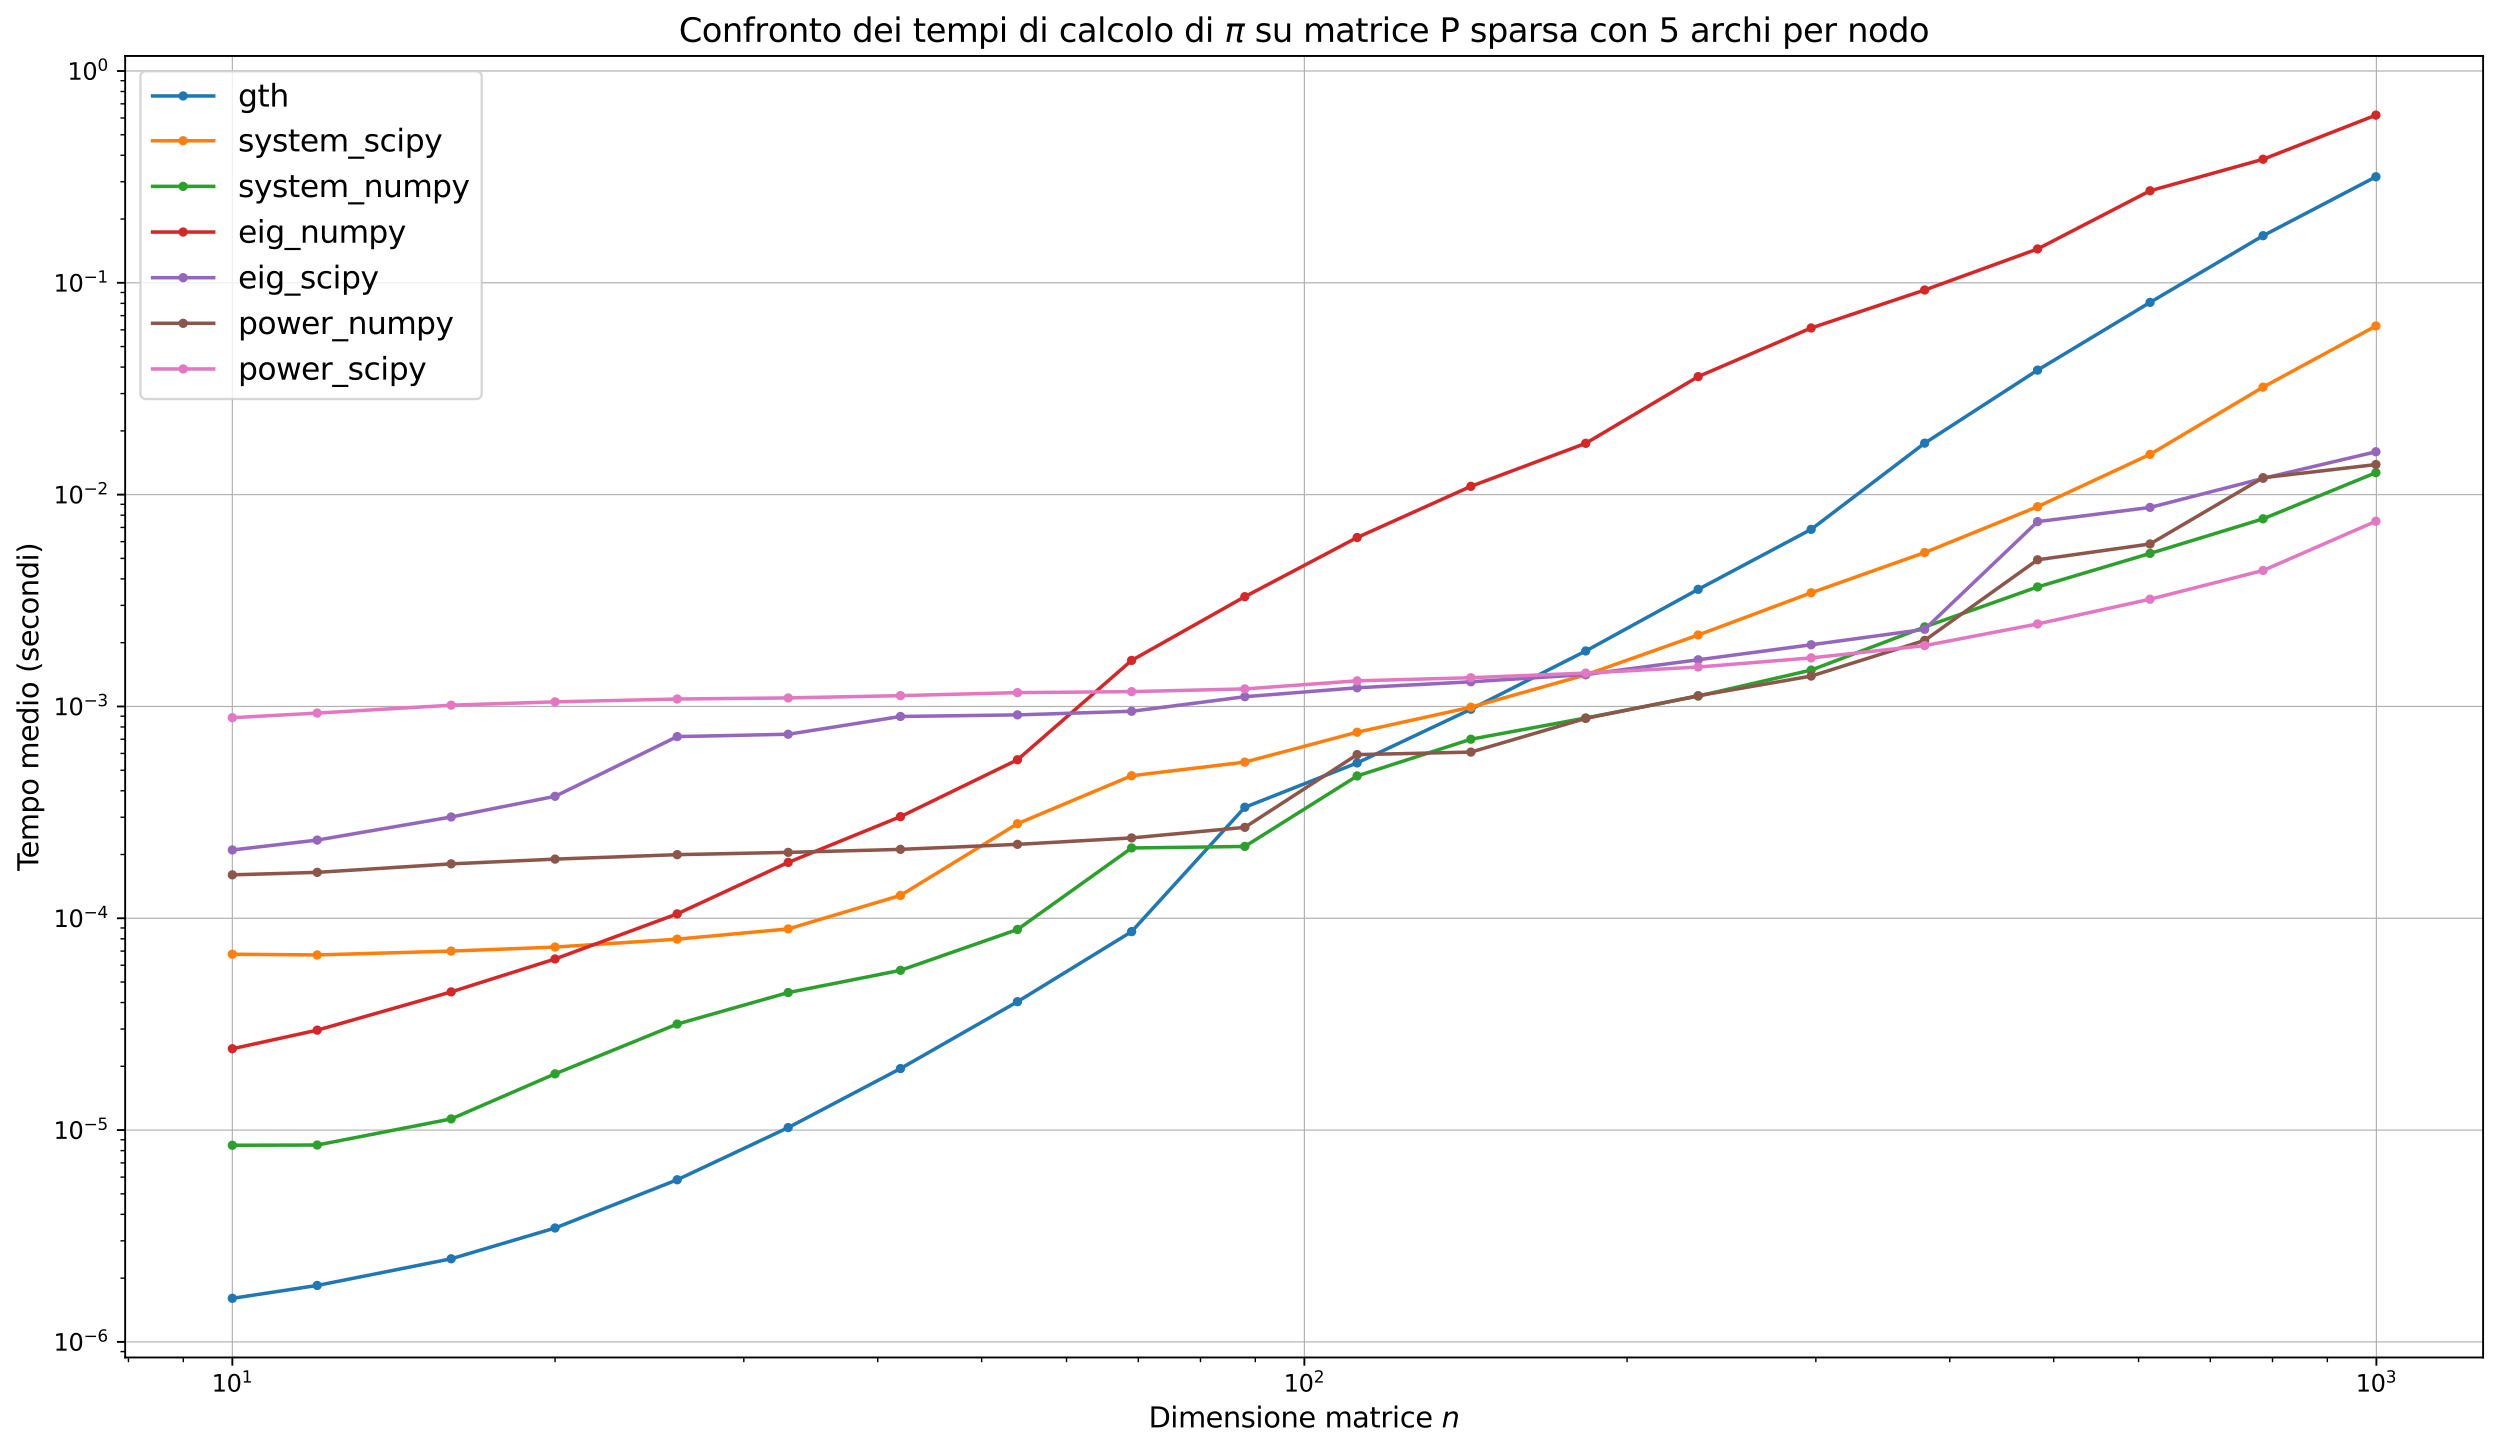 <?xml version="1.0" encoding="utf-8" standalone="no"?>
<!DOCTYPE svg PUBLIC "-//W3C//DTD SVG 1.1//EN"
  "http://www.w3.org/Graphics/SVG/1.1/DTD/svg11.dtd">
<svg xmlns:xlink="http://www.w3.org/1999/xlink" width="1064.914pt" height="617.732pt" viewBox="0 0 1064.914 617.732" xmlns="http://www.w3.org/2000/svg" version="1.1">
 <defs>
  <style type="text/css">*{stroke-linejoin: round; stroke-linecap: butt}</style>
 </defs>
 <g id="figure_1">
  <g id="patch_1">
   <path d="M 0 617.732 
L 1064.914 617.732 
L 1064.914 0 
L 0 0 
z
" style="fill: #ffffff"/>
  </g>
  <g id="axes_1">
   <g id="patch_2">
    <path d="M 53.314 578.24 
L 1057.714 578.24 
L 1057.714 23.84 
L 53.314 23.84 
z
" style="fill: #ffffff"/>
   </g>
   <g id="matplotlib.axis_1">
    <g id="xtick_1">
     <g id="line2d_1">
      <path d="M 98.968 578.24 
L 98.968 23.84 
" clip-path="url(#p0e1cb6765e)" style="fill: none; stroke: #b0b0b0; stroke-width: 0.5; stroke-linecap: square"/>
     </g>
     <g id="line2d_2">
      <defs>
       <path id="m4804c48aa3" d="M 0 0 
L 0 3.5 
" style="stroke: #000000; stroke-width: 0.8"/>
      </defs>
      <g>
       <use xlink:href="#m4804c48aa3" x="98.968" y="578.24" style="stroke: #000000; stroke-width: 0.8"/>
      </g>
     </g>
     <g id="text_1">
      <!-- $\mathdefault{10^{1}}$ -->
      <g transform="translate(90.168 592.838) scale(0.1 -0.1)">
       <defs>
        <path id="DejaVuSans-31" d="M 794 531 
L 1825 531 
L 1825 4091 
L 703 3866 
L 703 4441 
L 1819 4666 
L 2450 4666 
L 2450 531 
L 3481 531 
L 3481 0 
L 794 0 
L 794 531 
z
" transform="scale(0.016)"/>
        <path id="DejaVuSans-30" d="M 2034 4250 
Q 1547 4250 1301 3770 
Q 1056 3291 1056 2328 
Q 1056 1369 1301 889 
Q 1547 409 2034 409 
Q 2525 409 2770 889 
Q 3016 1369 3016 2328 
Q 3016 3291 2770 3770 
Q 2525 4250 2034 4250 
z
M 2034 4750 
Q 2819 4750 3233 4129 
Q 3647 3509 3647 2328 
Q 3647 1150 3233 529 
Q 2819 -91 2034 -91 
Q 1250 -91 836 529 
Q 422 1150 422 2328 
Q 422 3509 836 4129 
Q 1250 4750 2034 4750 
z
" transform="scale(0.016)"/>
       </defs>
       <use xlink:href="#DejaVuSans-31" transform="translate(0 0.684)"/>
       <use xlink:href="#DejaVuSans-30" transform="translate(63.623 0.684)"/>
       <use xlink:href="#DejaVuSans-31" transform="translate(128.203 38.966) scale(0.7)"/>
      </g>
     </g>
    </g>
    <g id="xtick_2">
     <g id="line2d_3">
      <path d="M 555.613 578.24 
L 555.613 23.84 
" clip-path="url(#p0e1cb6765e)" style="fill: none; stroke: #b0b0b0; stroke-width: 0.5; stroke-linecap: square"/>
     </g>
     <g id="line2d_4">
      <g>
       <use xlink:href="#m4804c48aa3" x="555.613" y="578.24" style="stroke: #000000; stroke-width: 0.8"/>
      </g>
     </g>
     <g id="text_2">
      <!-- $\mathdefault{10^{2}}$ -->
      <g transform="translate(546.813 592.838) scale(0.1 -0.1)">
       <defs>
        <path id="DejaVuSans-32" d="M 1228 531 
L 3431 531 
L 3431 0 
L 469 0 
L 469 531 
Q 828 903 1448 1529 
Q 2069 2156 2228 2338 
Q 2531 2678 2651 2914 
Q 2772 3150 2772 3378 
Q 2772 3750 2511 3984 
Q 2250 4219 1831 4219 
Q 1534 4219 1204 4116 
Q 875 4013 500 3803 
L 500 4441 
Q 881 4594 1212 4672 
Q 1544 4750 1819 4750 
Q 2544 4750 2975 4387 
Q 3406 4025 3406 3419 
Q 3406 3131 3298 2873 
Q 3191 2616 2906 2266 
Q 2828 2175 2409 1742 
Q 1991 1309 1228 531 
z
" transform="scale(0.016)"/>
       </defs>
       <use xlink:href="#DejaVuSans-31" transform="translate(0 0.766)"/>
       <use xlink:href="#DejaVuSans-30" transform="translate(63.623 0.766)"/>
       <use xlink:href="#DejaVuSans-32" transform="translate(128.203 39.047) scale(0.7)"/>
      </g>
     </g>
    </g>
    <g id="xtick_3">
     <g id="line2d_5">
      <path d="M 1012.258 578.24 
L 1012.258 23.84 
" clip-path="url(#p0e1cb6765e)" style="fill: none; stroke: #b0b0b0; stroke-width: 0.5; stroke-linecap: square"/>
     </g>
     <g id="line2d_6">
      <g>
       <use xlink:href="#m4804c48aa3" x="1012.258" y="578.24" style="stroke: #000000; stroke-width: 0.8"/>
      </g>
     </g>
     <g id="text_3">
      <!-- $\mathdefault{10^{3}}$ -->
      <g transform="translate(1003.458 592.838) scale(0.1 -0.1)">
       <defs>
        <path id="DejaVuSans-33" d="M 2597 2516 
Q 3050 2419 3304 2112 
Q 3559 1806 3559 1356 
Q 3559 666 3084 287 
Q 2609 -91 1734 -91 
Q 1441 -91 1130 -33 
Q 819 25 488 141 
L 488 750 
Q 750 597 1062 519 
Q 1375 441 1716 441 
Q 2309 441 2620 675 
Q 2931 909 2931 1356 
Q 2931 1769 2642 2001 
Q 2353 2234 1838 2234 
L 1294 2234 
L 1294 2753 
L 1863 2753 
Q 2328 2753 2575 2939 
Q 2822 3125 2822 3475 
Q 2822 3834 2567 4026 
Q 2313 4219 1838 4219 
Q 1578 4219 1281 4162 
Q 984 4106 628 3988 
L 628 4550 
Q 988 4650 1302 4700 
Q 1616 4750 1894 4750 
Q 2613 4750 3031 4423 
Q 3450 4097 3450 3541 
Q 3450 3153 3228 2886 
Q 3006 2619 2597 2516 
z
" transform="scale(0.016)"/>
       </defs>
       <use xlink:href="#DejaVuSans-31" transform="translate(0 0.766)"/>
       <use xlink:href="#DejaVuSans-30" transform="translate(63.623 0.766)"/>
       <use xlink:href="#DejaVuSans-33" transform="translate(128.203 39.047) scale(0.7)"/>
      </g>
     </g>
    </g>
    <g id="xtick_4">
     <g id="line2d_7">
      <defs>
       <path id="mf2044ae888" d="M 0 0 
L 0 2 
" style="stroke: #000000; stroke-width: 0.6"/>
      </defs>
      <g>
       <use xlink:href="#mf2044ae888" x="54.715" y="578.24" style="stroke: #000000; stroke-width: 0.6"/>
      </g>
     </g>
    </g>
    <g id="xtick_5">
     <g id="line2d_8">
      <g>
       <use xlink:href="#mf2044ae888" x="78.073" y="578.24" style="stroke: #000000; stroke-width: 0.6"/>
      </g>
     </g>
    </g>
    <g id="xtick_6">
     <g id="line2d_9">
      <g>
       <use xlink:href="#mf2044ae888" x="236.432" y="578.24" style="stroke: #000000; stroke-width: 0.6"/>
      </g>
     </g>
    </g>
    <g id="xtick_7">
     <g id="line2d_10">
      <g>
       <use xlink:href="#mf2044ae888" x="316.843" y="578.24" style="stroke: #000000; stroke-width: 0.6"/>
      </g>
     </g>
    </g>
    <g id="xtick_8">
     <g id="line2d_11">
      <g>
       <use xlink:href="#mf2044ae888" x="373.896" y="578.24" style="stroke: #000000; stroke-width: 0.6"/>
      </g>
     </g>
    </g>
    <g id="xtick_9">
     <g id="line2d_12">
      <g>
       <use xlink:href="#mf2044ae888" x="418.149" y="578.24" style="stroke: #000000; stroke-width: 0.6"/>
      </g>
     </g>
    </g>
    <g id="xtick_10">
     <g id="line2d_13">
      <g>
       <use xlink:href="#mf2044ae888" x="454.307" y="578.24" style="stroke: #000000; stroke-width: 0.6"/>
      </g>
     </g>
    </g>
    <g id="xtick_11">
     <g id="line2d_14">
      <g>
       <use xlink:href="#mf2044ae888" x="484.878" y="578.24" style="stroke: #000000; stroke-width: 0.6"/>
      </g>
     </g>
    </g>
    <g id="xtick_12">
     <g id="line2d_15">
      <g>
       <use xlink:href="#mf2044ae888" x="511.36" y="578.24" style="stroke: #000000; stroke-width: 0.6"/>
      </g>
     </g>
    </g>
    <g id="xtick_13">
     <g id="line2d_16">
      <g>
       <use xlink:href="#mf2044ae888" x="534.718" y="578.24" style="stroke: #000000; stroke-width: 0.6"/>
      </g>
     </g>
    </g>
    <g id="xtick_14">
     <g id="line2d_17">
      <g>
       <use xlink:href="#mf2044ae888" x="693.077" y="578.24" style="stroke: #000000; stroke-width: 0.6"/>
      </g>
     </g>
    </g>
    <g id="xtick_15">
     <g id="line2d_18">
      <g>
       <use xlink:href="#mf2044ae888" x="773.488" y="578.24" style="stroke: #000000; stroke-width: 0.6"/>
      </g>
     </g>
    </g>
    <g id="xtick_16">
     <g id="line2d_19">
      <g>
       <use xlink:href="#mf2044ae888" x="830.54" y="578.24" style="stroke: #000000; stroke-width: 0.6"/>
      </g>
     </g>
    </g>
    <g id="xtick_17">
     <g id="line2d_20">
      <g>
       <use xlink:href="#mf2044ae888" x="874.794" y="578.24" style="stroke: #000000; stroke-width: 0.6"/>
      </g>
     </g>
    </g>
    <g id="xtick_18">
     <g id="line2d_21">
      <g>
       <use xlink:href="#mf2044ae888" x="910.952" y="578.24" style="stroke: #000000; stroke-width: 0.6"/>
      </g>
     </g>
    </g>
    <g id="xtick_19">
     <g id="line2d_22">
      <g>
       <use xlink:href="#mf2044ae888" x="941.522" y="578.24" style="stroke: #000000; stroke-width: 0.6"/>
      </g>
     </g>
    </g>
    <g id="xtick_20">
     <g id="line2d_23">
      <g>
       <use xlink:href="#mf2044ae888" x="968.004" y="578.24" style="stroke: #000000; stroke-width: 0.6"/>
      </g>
     </g>
    </g>
    <g id="xtick_21">
     <g id="line2d_24">
      <g>
       <use xlink:href="#mf2044ae888" x="991.363" y="578.24" style="stroke: #000000; stroke-width: 0.6"/>
      </g>
     </g>
    </g>
    <g id="text_4">
     <!-- Dimensione matrice $n$ -->
     <g transform="translate(489.274 608.036) scale(0.12 -0.12)">
      <defs>
       <path id="DejaVuSans-44" d="M 1259 4147 
L 1259 519 
L 2022 519 
Q 2988 519 3436 956 
Q 3884 1394 3884 2338 
Q 3884 3275 3436 3711 
Q 2988 4147 2022 4147 
L 1259 4147 
z
M 628 4666 
L 1925 4666 
Q 3281 4666 3915 4102 
Q 4550 3538 4550 2338 
Q 4550 1131 3912 565 
Q 3275 0 1925 0 
L 628 0 
L 628 4666 
z
" transform="scale(0.016)"/>
       <path id="DejaVuSans-69" d="M 603 3500 
L 1178 3500 
L 1178 0 
L 603 0 
L 603 3500 
z
M 603 4863 
L 1178 4863 
L 1178 4134 
L 603 4134 
L 603 4863 
z
" transform="scale(0.016)"/>
       <path id="DejaVuSans-6d" d="M 3328 2828 
Q 3544 3216 3844 3400 
Q 4144 3584 4550 3584 
Q 5097 3584 5394 3201 
Q 5691 2819 5691 2113 
L 5691 0 
L 5113 0 
L 5113 2094 
Q 5113 2597 4934 2840 
Q 4756 3084 4391 3084 
Q 3944 3084 3684 2787 
Q 3425 2491 3425 1978 
L 3425 0 
L 2847 0 
L 2847 2094 
Q 2847 2600 2669 2842 
Q 2491 3084 2119 3084 
Q 1678 3084 1418 2786 
Q 1159 2488 1159 1978 
L 1159 0 
L 581 0 
L 581 3500 
L 1159 3500 
L 1159 2956 
Q 1356 3278 1631 3431 
Q 1906 3584 2284 3584 
Q 2666 3584 2933 3390 
Q 3200 3197 3328 2828 
z
" transform="scale(0.016)"/>
       <path id="DejaVuSans-65" d="M 3597 1894 
L 3597 1613 
L 953 1613 
Q 991 1019 1311 708 
Q 1631 397 2203 397 
Q 2534 397 2845 478 
Q 3156 559 3463 722 
L 3463 178 
Q 3153 47 2828 -22 
Q 2503 -91 2169 -91 
Q 1331 -91 842 396 
Q 353 884 353 1716 
Q 353 2575 817 3079 
Q 1281 3584 2069 3584 
Q 2775 3584 3186 3129 
Q 3597 2675 3597 1894 
z
M 3022 2063 
Q 3016 2534 2758 2815 
Q 2500 3097 2075 3097 
Q 1594 3097 1305 2825 
Q 1016 2553 972 2059 
L 3022 2063 
z
" transform="scale(0.016)"/>
       <path id="DejaVuSans-6e" d="M 3513 2113 
L 3513 0 
L 2938 0 
L 2938 2094 
Q 2938 2591 2744 2837 
Q 2550 3084 2163 3084 
Q 1697 3084 1428 2787 
Q 1159 2491 1159 1978 
L 1159 0 
L 581 0 
L 581 3500 
L 1159 3500 
L 1159 2956 
Q 1366 3272 1645 3428 
Q 1925 3584 2291 3584 
Q 2894 3584 3203 3211 
Q 3513 2838 3513 2113 
z
" transform="scale(0.016)"/>
       <path id="DejaVuSans-73" d="M 2834 3397 
L 2834 2853 
Q 2591 2978 2328 3040 
Q 2066 3103 1784 3103 
Q 1356 3103 1142 2972 
Q 928 2841 928 2578 
Q 928 2378 1081 2264 
Q 1234 2150 1697 2047 
L 1894 2003 
Q 2506 1872 2764 1633 
Q 3022 1394 3022 966 
Q 3022 478 2636 193 
Q 2250 -91 1575 -91 
Q 1294 -91 989 -36 
Q 684 19 347 128 
L 347 722 
Q 666 556 975 473 
Q 1284 391 1588 391 
Q 1994 391 2212 530 
Q 2431 669 2431 922 
Q 2431 1156 2273 1281 
Q 2116 1406 1581 1522 
L 1381 1569 
Q 847 1681 609 1914 
Q 372 2147 372 2553 
Q 372 3047 722 3315 
Q 1072 3584 1716 3584 
Q 2034 3584 2315 3537 
Q 2597 3491 2834 3397 
z
" transform="scale(0.016)"/>
       <path id="DejaVuSans-6f" d="M 1959 3097 
Q 1497 3097 1228 2736 
Q 959 2375 959 1747 
Q 959 1119 1226 758 
Q 1494 397 1959 397 
Q 2419 397 2687 759 
Q 2956 1122 2956 1747 
Q 2956 2369 2687 2733 
Q 2419 3097 1959 3097 
z
M 1959 3584 
Q 2709 3584 3137 3096 
Q 3566 2609 3566 1747 
Q 3566 888 3137 398 
Q 2709 -91 1959 -91 
Q 1206 -91 779 398 
Q 353 888 353 1747 
Q 353 2609 779 3096 
Q 1206 3584 1959 3584 
z
" transform="scale(0.016)"/>
       <path id="DejaVuSans-20" transform="scale(0.016)"/>
       <path id="DejaVuSans-61" d="M 2194 1759 
Q 1497 1759 1228 1600 
Q 959 1441 959 1056 
Q 959 750 1161 570 
Q 1363 391 1709 391 
Q 2188 391 2477 730 
Q 2766 1069 2766 1631 
L 2766 1759 
L 2194 1759 
z
M 3341 1997 
L 3341 0 
L 2766 0 
L 2766 531 
Q 2569 213 2275 61 
Q 1981 -91 1556 -91 
Q 1019 -91 701 211 
Q 384 513 384 1019 
Q 384 1609 779 1909 
Q 1175 2209 1959 2209 
L 2766 2209 
L 2766 2266 
Q 2766 2663 2505 2880 
Q 2244 3097 1772 3097 
Q 1472 3097 1187 3025 
Q 903 2953 641 2809 
L 641 3341 
Q 956 3463 1253 3523 
Q 1550 3584 1831 3584 
Q 2591 3584 2966 3190 
Q 3341 2797 3341 1997 
z
" transform="scale(0.016)"/>
       <path id="DejaVuSans-74" d="M 1172 4494 
L 1172 3500 
L 2356 3500 
L 2356 3053 
L 1172 3053 
L 1172 1153 
Q 1172 725 1289 603 
Q 1406 481 1766 481 
L 2356 481 
L 2356 0 
L 1766 0 
Q 1100 0 847 248 
Q 594 497 594 1153 
L 594 3053 
L 172 3053 
L 172 3500 
L 594 3500 
L 594 4494 
L 1172 4494 
z
" transform="scale(0.016)"/>
       <path id="DejaVuSans-72" d="M 2631 2963 
Q 2534 3019 2420 3045 
Q 2306 3072 2169 3072 
Q 1681 3072 1420 2755 
Q 1159 2438 1159 1844 
L 1159 0 
L 581 0 
L 581 3500 
L 1159 3500 
L 1159 2956 
Q 1341 3275 1631 3429 
Q 1922 3584 2338 3584 
Q 2397 3584 2469 3576 
Q 2541 3569 2628 3553 
L 2631 2963 
z
" transform="scale(0.016)"/>
       <path id="DejaVuSans-63" d="M 3122 3366 
L 3122 2828 
Q 2878 2963 2633 3030 
Q 2388 3097 2138 3097 
Q 1578 3097 1268 2742 
Q 959 2388 959 1747 
Q 959 1106 1268 751 
Q 1578 397 2138 397 
Q 2388 397 2633 464 
Q 2878 531 3122 666 
L 3122 134 
Q 2881 22 2623 -34 
Q 2366 -91 2075 -91 
Q 1284 -91 818 406 
Q 353 903 353 1747 
Q 353 2603 823 3093 
Q 1294 3584 2113 3584 
Q 2378 3584 2631 3529 
Q 2884 3475 3122 3366 
z
" transform="scale(0.016)"/>
       <path id="DejaVuSans-Oblique-6e" d="M 3566 2113 
L 3156 0 
L 2578 0 
L 2988 2091 
Q 3016 2238 3031 2350 
Q 3047 2463 3047 2528 
Q 3047 2791 2881 2937 
Q 2716 3084 2419 3084 
Q 1956 3084 1622 2776 
Q 1288 2469 1184 1941 
L 800 0 
L 225 0 
L 903 3500 
L 1478 3500 
L 1363 2950 
Q 1603 3253 1940 3418 
Q 2278 3584 2650 3584 
Q 3113 3584 3367 3334 
Q 3622 3084 3622 2631 
Q 3622 2519 3608 2391 
Q 3594 2263 3566 2113 
z
" transform="scale(0.016)"/>
      </defs>
      <use xlink:href="#DejaVuSans-44" transform="translate(0 0.016)"/>
      <use xlink:href="#DejaVuSans-69" transform="translate(77.002 0.016)"/>
      <use xlink:href="#DejaVuSans-6d" transform="translate(104.785 0.016)"/>
      <use xlink:href="#DejaVuSans-65" transform="translate(202.197 0.016)"/>
      <use xlink:href="#DejaVuSans-6e" transform="translate(263.721 0.016)"/>
      <use xlink:href="#DejaVuSans-73" transform="translate(327.1 0.016)"/>
      <use xlink:href="#DejaVuSans-69" transform="translate(379.199 0.016)"/>
      <use xlink:href="#DejaVuSans-6f" transform="translate(406.982 0.016)"/>
      <use xlink:href="#DejaVuSans-6e" transform="translate(468.164 0.016)"/>
      <use xlink:href="#DejaVuSans-65" transform="translate(531.543 0.016)"/>
      <use xlink:href="#DejaVuSans-20" transform="translate(593.066 0.016)"/>
      <use xlink:href="#DejaVuSans-6d" transform="translate(624.854 0.016)"/>
      <use xlink:href="#DejaVuSans-61" transform="translate(722.266 0.016)"/>
      <use xlink:href="#DejaVuSans-74" transform="translate(783.545 0.016)"/>
      <use xlink:href="#DejaVuSans-72" transform="translate(822.754 0.016)"/>
      <use xlink:href="#DejaVuSans-69" transform="translate(863.867 0.016)"/>
      <use xlink:href="#DejaVuSans-63" transform="translate(891.65 0.016)"/>
      <use xlink:href="#DejaVuSans-65" transform="translate(946.631 0.016)"/>
      <use xlink:href="#DejaVuSans-20" transform="translate(1008.154 0.016)"/>
      <use xlink:href="#DejaVuSans-Oblique-6e" transform="translate(1039.941 0.016)"/>
     </g>
    </g>
   </g>
   <g id="matplotlib.axis_2">
    <g id="ytick_1">
     <g id="line2d_25">
      <path d="M 53.314 571.605 
L 1057.714 571.605 
" clip-path="url(#p0e1cb6765e)" style="fill: none; stroke: #b0b0b0; stroke-width: 0.5; stroke-linecap: square"/>
     </g>
     <g id="line2d_26">
      <defs>
       <path id="m68bc786114" d="M 0 0 
L -3.5 0 
" style="stroke: #000000; stroke-width: 0.8"/>
      </defs>
      <g>
       <use xlink:href="#m68bc786114" x="53.314" y="571.605" style="stroke: #000000; stroke-width: 0.8"/>
      </g>
     </g>
     <g id="text_5">
      <!-- $\mathdefault{10^{-6}}$ -->
      <g transform="translate(22.814 575.404) scale(0.1 -0.1)">
       <defs>
        <path id="DejaVuSans-2212" d="M 678 2272 
L 4684 2272 
L 4684 1741 
L 678 1741 
L 678 2272 
z
" transform="scale(0.016)"/>
        <path id="DejaVuSans-36" d="M 2113 2584 
Q 1688 2584 1439 2293 
Q 1191 2003 1191 1497 
Q 1191 994 1439 701 
Q 1688 409 2113 409 
Q 2538 409 2786 701 
Q 3034 994 3034 1497 
Q 3034 2003 2786 2293 
Q 2538 2584 2113 2584 
z
M 3366 4563 
L 3366 3988 
Q 3128 4100 2886 4159 
Q 2644 4219 2406 4219 
Q 1781 4219 1451 3797 
Q 1122 3375 1075 2522 
Q 1259 2794 1537 2939 
Q 1816 3084 2150 3084 
Q 2853 3084 3261 2657 
Q 3669 2231 3669 1497 
Q 3669 778 3244 343 
Q 2819 -91 2113 -91 
Q 1303 -91 875 529 
Q 447 1150 447 2328 
Q 447 3434 972 4092 
Q 1497 4750 2381 4750 
Q 2619 4750 2861 4703 
Q 3103 4656 3366 4563 
z
" transform="scale(0.016)"/>
       </defs>
       <use xlink:href="#DejaVuSans-31" transform="translate(0 0.766)"/>
       <use xlink:href="#DejaVuSans-30" transform="translate(63.623 0.766)"/>
       <use xlink:href="#DejaVuSans-2212" transform="translate(128.203 39.047) scale(0.7)"/>
       <use xlink:href="#DejaVuSans-36" transform="translate(186.855 39.047) scale(0.7)"/>
      </g>
     </g>
    </g>
    <g id="ytick_2">
     <g id="line2d_27">
      <path d="M 53.314 481.378 
L 1057.714 481.378 
" clip-path="url(#p0e1cb6765e)" style="fill: none; stroke: #b0b0b0; stroke-width: 0.5; stroke-linecap: square"/>
     </g>
     <g id="line2d_28">
      <g>
       <use xlink:href="#m68bc786114" x="53.314" y="481.378" style="stroke: #000000; stroke-width: 0.8"/>
      </g>
     </g>
     <g id="text_6">
      <!-- $\mathdefault{10^{-5}}$ -->
      <g transform="translate(22.814 485.177) scale(0.1 -0.1)">
       <defs>
        <path id="DejaVuSans-35" d="M 691 4666 
L 3169 4666 
L 3169 4134 
L 1269 4134 
L 1269 2991 
Q 1406 3038 1543 3061 
Q 1681 3084 1819 3084 
Q 2600 3084 3056 2656 
Q 3513 2228 3513 1497 
Q 3513 744 3044 326 
Q 2575 -91 1722 -91 
Q 1428 -91 1123 -41 
Q 819 9 494 109 
L 494 744 
Q 775 591 1075 516 
Q 1375 441 1709 441 
Q 2250 441 2565 725 
Q 2881 1009 2881 1497 
Q 2881 1984 2565 2268 
Q 2250 2553 1709 2553 
Q 1456 2553 1204 2497 
Q 953 2441 691 2322 
L 691 4666 
z
" transform="scale(0.016)"/>
       </defs>
       <use xlink:href="#DejaVuSans-31" transform="translate(0 0.684)"/>
       <use xlink:href="#DejaVuSans-30" transform="translate(63.623 0.684)"/>
       <use xlink:href="#DejaVuSans-2212" transform="translate(128.203 38.966) scale(0.7)"/>
       <use xlink:href="#DejaVuSans-35" transform="translate(186.855 38.966) scale(0.7)"/>
      </g>
     </g>
    </g>
    <g id="ytick_3">
     <g id="line2d_29">
      <path d="M 53.314 391.151 
L 1057.714 391.151 
" clip-path="url(#p0e1cb6765e)" style="fill: none; stroke: #b0b0b0; stroke-width: 0.5; stroke-linecap: square"/>
     </g>
     <g id="line2d_30">
      <g>
       <use xlink:href="#m68bc786114" x="53.314" y="391.151" style="stroke: #000000; stroke-width: 0.8"/>
      </g>
     </g>
     <g id="text_7">
      <!-- $\mathdefault{10^{-4}}$ -->
      <g transform="translate(22.814 394.95) scale(0.1 -0.1)">
       <defs>
        <path id="DejaVuSans-34" d="M 2419 4116 
L 825 1625 
L 2419 1625 
L 2419 4116 
z
M 2253 4666 
L 3047 4666 
L 3047 1625 
L 3713 1625 
L 3713 1100 
L 3047 1100 
L 3047 0 
L 2419 0 
L 2419 1100 
L 313 1100 
L 313 1709 
L 2253 4666 
z
" transform="scale(0.016)"/>
       </defs>
       <use xlink:href="#DejaVuSans-31" transform="translate(0 0.684)"/>
       <use xlink:href="#DejaVuSans-30" transform="translate(63.623 0.684)"/>
       <use xlink:href="#DejaVuSans-2212" transform="translate(128.203 38.966) scale(0.7)"/>
       <use xlink:href="#DejaVuSans-34" transform="translate(186.855 38.966) scale(0.7)"/>
      </g>
     </g>
    </g>
    <g id="ytick_4">
     <g id="line2d_31">
      <path d="M 53.314 300.924 
L 1057.714 300.924 
" clip-path="url(#p0e1cb6765e)" style="fill: none; stroke: #b0b0b0; stroke-width: 0.5; stroke-linecap: square"/>
     </g>
     <g id="line2d_32">
      <g>
       <use xlink:href="#m68bc786114" x="53.314" y="300.924" style="stroke: #000000; stroke-width: 0.8"/>
      </g>
     </g>
     <g id="text_8">
      <!-- $\mathdefault{10^{-3}}$ -->
      <g transform="translate(22.814 304.723) scale(0.1 -0.1)">
       <use xlink:href="#DejaVuSans-31" transform="translate(0 0.766)"/>
       <use xlink:href="#DejaVuSans-30" transform="translate(63.623 0.766)"/>
       <use xlink:href="#DejaVuSans-2212" transform="translate(128.203 39.047) scale(0.7)"/>
       <use xlink:href="#DejaVuSans-33" transform="translate(186.855 39.047) scale(0.7)"/>
      </g>
     </g>
    </g>
    <g id="ytick_5">
     <g id="line2d_33">
      <path d="M 53.314 210.697 
L 1057.714 210.697 
" clip-path="url(#p0e1cb6765e)" style="fill: none; stroke: #b0b0b0; stroke-width: 0.5; stroke-linecap: square"/>
     </g>
     <g id="line2d_34">
      <g>
       <use xlink:href="#m68bc786114" x="53.314" y="210.697" style="stroke: #000000; stroke-width: 0.8"/>
      </g>
     </g>
     <g id="text_9">
      <!-- $\mathdefault{10^{-2}}$ -->
      <g transform="translate(22.814 214.496) scale(0.1 -0.1)">
       <use xlink:href="#DejaVuSans-31" transform="translate(0 0.766)"/>
       <use xlink:href="#DejaVuSans-30" transform="translate(63.623 0.766)"/>
       <use xlink:href="#DejaVuSans-2212" transform="translate(128.203 39.047) scale(0.7)"/>
       <use xlink:href="#DejaVuSans-32" transform="translate(186.855 39.047) scale(0.7)"/>
      </g>
     </g>
    </g>
    <g id="ytick_6">
     <g id="line2d_35">
      <path d="M 53.314 120.469 
L 1057.714 120.469 
" clip-path="url(#p0e1cb6765e)" style="fill: none; stroke: #b0b0b0; stroke-width: 0.5; stroke-linecap: square"/>
     </g>
     <g id="line2d_36">
      <g>
       <use xlink:href="#m68bc786114" x="53.314" y="120.469" style="stroke: #000000; stroke-width: 0.8"/>
      </g>
     </g>
     <g id="text_10">
      <!-- $\mathdefault{10^{-1}}$ -->
      <g transform="translate(22.814 124.269) scale(0.1 -0.1)">
       <use xlink:href="#DejaVuSans-31" transform="translate(0 0.684)"/>
       <use xlink:href="#DejaVuSans-30" transform="translate(63.623 0.684)"/>
       <use xlink:href="#DejaVuSans-2212" transform="translate(128.203 38.966) scale(0.7)"/>
       <use xlink:href="#DejaVuSans-31" transform="translate(186.855 38.966) scale(0.7)"/>
      </g>
     </g>
    </g>
    <g id="ytick_7">
     <g id="line2d_37">
      <path d="M 53.314 30.242 
L 1057.714 30.242 
" clip-path="url(#p0e1cb6765e)" style="fill: none; stroke: #b0b0b0; stroke-width: 0.5; stroke-linecap: square"/>
     </g>
     <g id="line2d_38">
      <g>
       <use xlink:href="#m68bc786114" x="53.314" y="30.242" style="stroke: #000000; stroke-width: 0.8"/>
      </g>
     </g>
     <g id="text_11">
      <!-- $\mathdefault{10^{0}}$ -->
      <g transform="translate(28.714 34.042) scale(0.1 -0.1)">
       <use xlink:href="#DejaVuSans-31" transform="translate(0 0.766)"/>
       <use xlink:href="#DejaVuSans-30" transform="translate(63.623 0.766)"/>
       <use xlink:href="#DejaVuSans-30" transform="translate(128.203 39.047) scale(0.7)"/>
      </g>
     </g>
    </g>
    <g id="ytick_8">
     <g id="line2d_39">
      <defs>
       <path id="m8733e7f4b1" d="M 0 0 
L -2 0 
" style="stroke: #000000; stroke-width: 0.6"/>
      </defs>
      <g>
       <use xlink:href="#m8733e7f4b1" x="53.314" y="575.734" style="stroke: #000000; stroke-width: 0.6"/>
      </g>
     </g>
    </g>
    <g id="ytick_9">
     <g id="line2d_40">
      <g>
       <use xlink:href="#m8733e7f4b1" x="53.314" y="544.444" style="stroke: #000000; stroke-width: 0.6"/>
      </g>
     </g>
    </g>
    <g id="ytick_10">
     <g id="line2d_41">
      <g>
       <use xlink:href="#m8733e7f4b1" x="53.314" y="528.556" style="stroke: #000000; stroke-width: 0.6"/>
      </g>
     </g>
    </g>
    <g id="ytick_11">
     <g id="line2d_42">
      <g>
       <use xlink:href="#m8733e7f4b1" x="53.314" y="517.283" style="stroke: #000000; stroke-width: 0.6"/>
      </g>
     </g>
    </g>
    <g id="ytick_12">
     <g id="line2d_43">
      <g>
       <use xlink:href="#m8733e7f4b1" x="53.314" y="508.539" style="stroke: #000000; stroke-width: 0.6"/>
      </g>
     </g>
    </g>
    <g id="ytick_13">
     <g id="line2d_44">
      <g>
       <use xlink:href="#m8733e7f4b1" x="53.314" y="501.395" style="stroke: #000000; stroke-width: 0.6"/>
      </g>
     </g>
    </g>
    <g id="ytick_14">
     <g id="line2d_45">
      <g>
       <use xlink:href="#m8733e7f4b1" x="53.314" y="495.354" style="stroke: #000000; stroke-width: 0.6"/>
      </g>
     </g>
    </g>
    <g id="ytick_15">
     <g id="line2d_46">
      <g>
       <use xlink:href="#m8733e7f4b1" x="53.314" y="490.122" style="stroke: #000000; stroke-width: 0.6"/>
      </g>
     </g>
    </g>
    <g id="ytick_16">
     <g id="line2d_47">
      <g>
       <use xlink:href="#m8733e7f4b1" x="53.314" y="485.507" style="stroke: #000000; stroke-width: 0.6"/>
      </g>
     </g>
    </g>
    <g id="ytick_17">
     <g id="line2d_48">
      <g>
       <use xlink:href="#m8733e7f4b1" x="53.314" y="454.217" style="stroke: #000000; stroke-width: 0.6"/>
      </g>
     </g>
    </g>
    <g id="ytick_18">
     <g id="line2d_49">
      <g>
       <use xlink:href="#m8733e7f4b1" x="53.314" y="438.329" style="stroke: #000000; stroke-width: 0.6"/>
      </g>
     </g>
    </g>
    <g id="ytick_19">
     <g id="line2d_50">
      <g>
       <use xlink:href="#m8733e7f4b1" x="53.314" y="427.056" style="stroke: #000000; stroke-width: 0.6"/>
      </g>
     </g>
    </g>
    <g id="ytick_20">
     <g id="line2d_51">
      <g>
       <use xlink:href="#m8733e7f4b1" x="53.314" y="418.312" style="stroke: #000000; stroke-width: 0.6"/>
      </g>
     </g>
    </g>
    <g id="ytick_21">
     <g id="line2d_52">
      <g>
       <use xlink:href="#m8733e7f4b1" x="53.314" y="411.168" style="stroke: #000000; stroke-width: 0.6"/>
      </g>
     </g>
    </g>
    <g id="ytick_22">
     <g id="line2d_53">
      <g>
       <use xlink:href="#m8733e7f4b1" x="53.314" y="405.127" style="stroke: #000000; stroke-width: 0.6"/>
      </g>
     </g>
    </g>
    <g id="ytick_23">
     <g id="line2d_54">
      <g>
       <use xlink:href="#m8733e7f4b1" x="53.314" y="399.895" style="stroke: #000000; stroke-width: 0.6"/>
      </g>
     </g>
    </g>
    <g id="ytick_24">
     <g id="line2d_55">
      <g>
       <use xlink:href="#m8733e7f4b1" x="53.314" y="395.279" style="stroke: #000000; stroke-width: 0.6"/>
      </g>
     </g>
    </g>
    <g id="ytick_25">
     <g id="line2d_56">
      <g>
       <use xlink:href="#m8733e7f4b1" x="53.314" y="363.99" style="stroke: #000000; stroke-width: 0.6"/>
      </g>
     </g>
    </g>
    <g id="ytick_26">
     <g id="line2d_57">
      <g>
       <use xlink:href="#m8733e7f4b1" x="53.314" y="348.102" style="stroke: #000000; stroke-width: 0.6"/>
      </g>
     </g>
    </g>
    <g id="ytick_27">
     <g id="line2d_58">
      <g>
       <use xlink:href="#m8733e7f4b1" x="53.314" y="336.829" style="stroke: #000000; stroke-width: 0.6"/>
      </g>
     </g>
    </g>
    <g id="ytick_28">
     <g id="line2d_59">
      <g>
       <use xlink:href="#m8733e7f4b1" x="53.314" y="328.085" style="stroke: #000000; stroke-width: 0.6"/>
      </g>
     </g>
    </g>
    <g id="ytick_29">
     <g id="line2d_60">
      <g>
       <use xlink:href="#m8733e7f4b1" x="53.314" y="320.941" style="stroke: #000000; stroke-width: 0.6"/>
      </g>
     </g>
    </g>
    <g id="ytick_30">
     <g id="line2d_61">
      <g>
       <use xlink:href="#m8733e7f4b1" x="53.314" y="314.9" style="stroke: #000000; stroke-width: 0.6"/>
      </g>
     </g>
    </g>
    <g id="ytick_31">
     <g id="line2d_62">
      <g>
       <use xlink:href="#m8733e7f4b1" x="53.314" y="309.668" style="stroke: #000000; stroke-width: 0.6"/>
      </g>
     </g>
    </g>
    <g id="ytick_32">
     <g id="line2d_63">
      <g>
       <use xlink:href="#m8733e7f4b1" x="53.314" y="305.052" style="stroke: #000000; stroke-width: 0.6"/>
      </g>
     </g>
    </g>
    <g id="ytick_33">
     <g id="line2d_64">
      <g>
       <use xlink:href="#m8733e7f4b1" x="53.314" y="273.763" style="stroke: #000000; stroke-width: 0.6"/>
      </g>
     </g>
    </g>
    <g id="ytick_34">
     <g id="line2d_65">
      <g>
       <use xlink:href="#m8733e7f4b1" x="53.314" y="257.874" style="stroke: #000000; stroke-width: 0.6"/>
      </g>
     </g>
    </g>
    <g id="ytick_35">
     <g id="line2d_66">
      <g>
       <use xlink:href="#m8733e7f4b1" x="53.314" y="246.602" style="stroke: #000000; stroke-width: 0.6"/>
      </g>
     </g>
    </g>
    <g id="ytick_36">
     <g id="line2d_67">
      <g>
       <use xlink:href="#m8733e7f4b1" x="53.314" y="237.858" style="stroke: #000000; stroke-width: 0.6"/>
      </g>
     </g>
    </g>
    <g id="ytick_37">
     <g id="line2d_68">
      <g>
       <use xlink:href="#m8733e7f4b1" x="53.314" y="230.713" style="stroke: #000000; stroke-width: 0.6"/>
      </g>
     </g>
    </g>
    <g id="ytick_38">
     <g id="line2d_69">
      <g>
       <use xlink:href="#m8733e7f4b1" x="53.314" y="224.673" style="stroke: #000000; stroke-width: 0.6"/>
      </g>
     </g>
    </g>
    <g id="ytick_39">
     <g id="line2d_70">
      <g>
       <use xlink:href="#m8733e7f4b1" x="53.314" y="219.441" style="stroke: #000000; stroke-width: 0.6"/>
      </g>
     </g>
    </g>
    <g id="ytick_40">
     <g id="line2d_71">
      <g>
       <use xlink:href="#m8733e7f4b1" x="53.314" y="214.825" style="stroke: #000000; stroke-width: 0.6"/>
      </g>
     </g>
    </g>
    <g id="ytick_41">
     <g id="line2d_72">
      <g>
       <use xlink:href="#m8733e7f4b1" x="53.314" y="183.536" style="stroke: #000000; stroke-width: 0.6"/>
      </g>
     </g>
    </g>
    <g id="ytick_42">
     <g id="line2d_73">
      <g>
       <use xlink:href="#m8733e7f4b1" x="53.314" y="167.647" style="stroke: #000000; stroke-width: 0.6"/>
      </g>
     </g>
    </g>
    <g id="ytick_43">
     <g id="line2d_74">
      <g>
       <use xlink:href="#m8733e7f4b1" x="53.314" y="156.374" style="stroke: #000000; stroke-width: 0.6"/>
      </g>
     </g>
    </g>
    <g id="ytick_44">
     <g id="line2d_75">
      <g>
       <use xlink:href="#m8733e7f4b1" x="53.314" y="147.631" style="stroke: #000000; stroke-width: 0.6"/>
      </g>
     </g>
    </g>
    <g id="ytick_45">
     <g id="line2d_76">
      <g>
       <use xlink:href="#m8733e7f4b1" x="53.314" y="140.486" style="stroke: #000000; stroke-width: 0.6"/>
      </g>
     </g>
    </g>
    <g id="ytick_46">
     <g id="line2d_77">
      <g>
       <use xlink:href="#m8733e7f4b1" x="53.314" y="134.446" style="stroke: #000000; stroke-width: 0.6"/>
      </g>
     </g>
    </g>
    <g id="ytick_47">
     <g id="line2d_78">
      <g>
       <use xlink:href="#m8733e7f4b1" x="53.314" y="129.213" style="stroke: #000000; stroke-width: 0.6"/>
      </g>
     </g>
    </g>
    <g id="ytick_48">
     <g id="line2d_79">
      <g>
       <use xlink:href="#m8733e7f4b1" x="53.314" y="124.598" style="stroke: #000000; stroke-width: 0.6"/>
      </g>
     </g>
    </g>
    <g id="ytick_49">
     <g id="line2d_80">
      <g>
       <use xlink:href="#m8733e7f4b1" x="53.314" y="93.308" style="stroke: #000000; stroke-width: 0.6"/>
      </g>
     </g>
    </g>
    <g id="ytick_50">
     <g id="line2d_81">
      <g>
       <use xlink:href="#m8733e7f4b1" x="53.314" y="77.42" style="stroke: #000000; stroke-width: 0.6"/>
      </g>
     </g>
    </g>
    <g id="ytick_51">
     <g id="line2d_82">
      <g>
       <use xlink:href="#m8733e7f4b1" x="53.314" y="66.147" style="stroke: #000000; stroke-width: 0.6"/>
      </g>
     </g>
    </g>
    <g id="ytick_52">
     <g id="line2d_83">
      <g>
       <use xlink:href="#m8733e7f4b1" x="53.314" y="57.403" style="stroke: #000000; stroke-width: 0.6"/>
      </g>
     </g>
    </g>
    <g id="ytick_53">
     <g id="line2d_84">
      <g>
       <use xlink:href="#m8733e7f4b1" x="53.314" y="50.259" style="stroke: #000000; stroke-width: 0.6"/>
      </g>
     </g>
    </g>
    <g id="ytick_54">
     <g id="line2d_85">
      <g>
       <use xlink:href="#m8733e7f4b1" x="53.314" y="44.219" style="stroke: #000000; stroke-width: 0.6"/>
      </g>
     </g>
    </g>
    <g id="ytick_55">
     <g id="line2d_86">
      <g>
       <use xlink:href="#m8733e7f4b1" x="53.314" y="38.986" style="stroke: #000000; stroke-width: 0.6"/>
      </g>
     </g>
    </g>
    <g id="ytick_56">
     <g id="line2d_87">
      <g>
       <use xlink:href="#m8733e7f4b1" x="53.314" y="34.371" style="stroke: #000000; stroke-width: 0.6"/>
      </g>
     </g>
    </g>
    <g id="text_12">
     <!-- Tempo medio (secondi) -->
     <g transform="translate(16.318 370.947) rotate(-90) scale(0.12 -0.12)">
      <defs>
       <path id="DejaVuSans-54" d="M -19 4666 
L 3928 4666 
L 3928 4134 
L 2272 4134 
L 2272 0 
L 1638 0 
L 1638 4134 
L -19 4134 
L -19 4666 
z
" transform="scale(0.016)"/>
       <path id="DejaVuSans-70" d="M 1159 525 
L 1159 -1331 
L 581 -1331 
L 581 3500 
L 1159 3500 
L 1159 2969 
Q 1341 3281 1617 3432 
Q 1894 3584 2278 3584 
Q 2916 3584 3314 3078 
Q 3713 2572 3713 1747 
Q 3713 922 3314 415 
Q 2916 -91 2278 -91 
Q 1894 -91 1617 61 
Q 1341 213 1159 525 
z
M 3116 1747 
Q 3116 2381 2855 2742 
Q 2594 3103 2138 3103 
Q 1681 3103 1420 2742 
Q 1159 2381 1159 1747 
Q 1159 1113 1420 752 
Q 1681 391 2138 391 
Q 2594 391 2855 752 
Q 3116 1113 3116 1747 
z
" transform="scale(0.016)"/>
       <path id="DejaVuSans-64" d="M 2906 2969 
L 2906 4863 
L 3481 4863 
L 3481 0 
L 2906 0 
L 2906 525 
Q 2725 213 2448 61 
Q 2172 -91 1784 -91 
Q 1150 -91 751 415 
Q 353 922 353 1747 
Q 353 2572 751 3078 
Q 1150 3584 1784 3584 
Q 2172 3584 2448 3432 
Q 2725 3281 2906 2969 
z
M 947 1747 
Q 947 1113 1208 752 
Q 1469 391 1925 391 
Q 2381 391 2643 752 
Q 2906 1113 2906 1747 
Q 2906 2381 2643 2742 
Q 2381 3103 1925 3103 
Q 1469 3103 1208 2742 
Q 947 2381 947 1747 
z
" transform="scale(0.016)"/>
       <path id="DejaVuSans-28" d="M 1984 4856 
Q 1566 4138 1362 3434 
Q 1159 2731 1159 2009 
Q 1159 1288 1364 580 
Q 1569 -128 1984 -844 
L 1484 -844 
Q 1016 -109 783 600 
Q 550 1309 550 2009 
Q 550 2706 781 3412 
Q 1013 4119 1484 4856 
L 1984 4856 
z
" transform="scale(0.016)"/>
       <path id="DejaVuSans-29" d="M 513 4856 
L 1013 4856 
Q 1481 4119 1714 3412 
Q 1947 2706 1947 2009 
Q 1947 1309 1714 600 
Q 1481 -109 1013 -844 
L 513 -844 
Q 928 -128 1133 580 
Q 1338 1288 1338 2009 
Q 1338 2731 1133 3434 
Q 928 4138 513 4856 
z
" transform="scale(0.016)"/>
      </defs>
      <use xlink:href="#DejaVuSans-54"/>
      <use xlink:href="#DejaVuSans-65" x="44.084"/>
      <use xlink:href="#DejaVuSans-6d" x="105.607"/>
      <use xlink:href="#DejaVuSans-70" x="203.02"/>
      <use xlink:href="#DejaVuSans-6f" x="266.496"/>
      <use xlink:href="#DejaVuSans-20" x="327.678"/>
      <use xlink:href="#DejaVuSans-6d" x="359.465"/>
      <use xlink:href="#DejaVuSans-65" x="456.877"/>
      <use xlink:href="#DejaVuSans-64" x="518.4"/>
      <use xlink:href="#DejaVuSans-69" x="581.877"/>
      <use xlink:href="#DejaVuSans-6f" x="609.66"/>
      <use xlink:href="#DejaVuSans-20" x="670.842"/>
      <use xlink:href="#DejaVuSans-28" x="702.629"/>
      <use xlink:href="#DejaVuSans-73" x="741.643"/>
      <use xlink:href="#DejaVuSans-65" x="793.742"/>
      <use xlink:href="#DejaVuSans-63" x="855.266"/>
      <use xlink:href="#DejaVuSans-6f" x="910.246"/>
      <use xlink:href="#DejaVuSans-6e" x="971.428"/>
      <use xlink:href="#DejaVuSans-64" x="1034.807"/>
      <use xlink:href="#DejaVuSans-69" x="1098.283"/>
      <use xlink:href="#DejaVuSans-29" x="1126.066"/>
     </g>
    </g>
   </g>
   <g id="line2d_88">
    <path d="M 98.968 553.04 
L 135.126 547.551 
L 192.179 536.197 
L 236.432 523.083 
L 288.464 502.538 
L 335.745 480.317 
L 383.572 455.164 
L 433.412 426.681 
L 482.024 396.842 
L 530.261 343.864 
L 578.088 324.983 
L 626.546 302.114 
L 675.46 277.293 
L 723.364 251.043 
L 771.495 225.491 
L 819.845 188.767 
L 867.934 157.663 
L 915.849 128.81 
L 963.998 100.394 
L 1012.059 75.289 
" clip-path="url(#p0e1cb6765e)" style="fill: none; stroke: #1f77b4; stroke-width: 1.5; stroke-linecap: square"/>
    <defs>
     <path id="m952ae8be33" d="M 0 1.5 
C 0.398 1.5 0.779 1.342 1.061 1.061 
C 1.342 0.779 1.5 0.398 1.5 0 
C 1.5 -0.398 1.342 -0.779 1.061 -1.061 
C 0.779 -1.342 0.398 -1.5 0 -1.5 
C -0.398 -1.5 -0.779 -1.342 -1.061 -1.061 
C -1.342 -0.779 -1.5 -0.398 -1.5 0 
C -1.5 0.398 -1.342 0.779 -1.061 1.061 
C -0.779 1.342 -0.398 1.5 0 1.5 
z
" style="stroke: #1f77b4"/>
    </defs>
    <g clip-path="url(#p0e1cb6765e)">
     <use xlink:href="#m952ae8be33" x="98.968" y="553.04" style="fill: #1f77b4; stroke: #1f77b4"/>
     <use xlink:href="#m952ae8be33" x="135.126" y="547.551" style="fill: #1f77b4; stroke: #1f77b4"/>
     <use xlink:href="#m952ae8be33" x="192.179" y="536.197" style="fill: #1f77b4; stroke: #1f77b4"/>
     <use xlink:href="#m952ae8be33" x="236.432" y="523.083" style="fill: #1f77b4; stroke: #1f77b4"/>
     <use xlink:href="#m952ae8be33" x="288.464" y="502.538" style="fill: #1f77b4; stroke: #1f77b4"/>
     <use xlink:href="#m952ae8be33" x="335.745" y="480.317" style="fill: #1f77b4; stroke: #1f77b4"/>
     <use xlink:href="#m952ae8be33" x="383.572" y="455.164" style="fill: #1f77b4; stroke: #1f77b4"/>
     <use xlink:href="#m952ae8be33" x="433.412" y="426.681" style="fill: #1f77b4; stroke: #1f77b4"/>
     <use xlink:href="#m952ae8be33" x="482.024" y="396.842" style="fill: #1f77b4; stroke: #1f77b4"/>
     <use xlink:href="#m952ae8be33" x="530.261" y="343.864" style="fill: #1f77b4; stroke: #1f77b4"/>
     <use xlink:href="#m952ae8be33" x="578.088" y="324.983" style="fill: #1f77b4; stroke: #1f77b4"/>
     <use xlink:href="#m952ae8be33" x="626.546" y="302.114" style="fill: #1f77b4; stroke: #1f77b4"/>
     <use xlink:href="#m952ae8be33" x="675.46" y="277.293" style="fill: #1f77b4; stroke: #1f77b4"/>
     <use xlink:href="#m952ae8be33" x="723.364" y="251.043" style="fill: #1f77b4; stroke: #1f77b4"/>
     <use xlink:href="#m952ae8be33" x="771.495" y="225.491" style="fill: #1f77b4; stroke: #1f77b4"/>
     <use xlink:href="#m952ae8be33" x="819.845" y="188.767" style="fill: #1f77b4; stroke: #1f77b4"/>
     <use xlink:href="#m952ae8be33" x="867.934" y="157.663" style="fill: #1f77b4; stroke: #1f77b4"/>
     <use xlink:href="#m952ae8be33" x="915.849" y="128.81" style="fill: #1f77b4; stroke: #1f77b4"/>
     <use xlink:href="#m952ae8be33" x="963.998" y="100.394" style="fill: #1f77b4; stroke: #1f77b4"/>
     <use xlink:href="#m952ae8be33" x="1012.059" y="75.289" style="fill: #1f77b4; stroke: #1f77b4"/>
    </g>
   </g>
   <g id="line2d_89">
    <path d="M 98.968 406.47 
L 135.126 406.778 
L 192.179 405.134 
L 236.432 403.416 
L 288.464 400.042 
L 335.745 395.685 
L 383.572 381.419 
L 433.412 350.867 
L 482.024 330.432 
L 530.261 324.641 
L 578.088 311.891 
L 626.546 301.24 
L 675.46 287.457 
L 723.364 270.489 
L 771.495 252.51 
L 819.845 235.369 
L 867.934 215.829 
L 915.849 193.544 
L 963.998 164.904 
L 1012.059 138.845 
" clip-path="url(#p0e1cb6765e)" style="fill: none; stroke: #ff7f0e; stroke-width: 1.5; stroke-linecap: square"/>
    <defs>
     <path id="m261ee73a01" d="M 0 1.5 
C 0.398 1.5 0.779 1.342 1.061 1.061 
C 1.342 0.779 1.5 0.398 1.5 0 
C 1.5 -0.398 1.342 -0.779 1.061 -1.061 
C 0.779 -1.342 0.398 -1.5 0 -1.5 
C -0.398 -1.5 -0.779 -1.342 -1.061 -1.061 
C -1.342 -0.779 -1.5 -0.398 -1.5 0 
C -1.5 0.398 -1.342 0.779 -1.061 1.061 
C -0.779 1.342 -0.398 1.5 0 1.5 
z
" style="stroke: #ff7f0e"/>
    </defs>
    <g clip-path="url(#p0e1cb6765e)">
     <use xlink:href="#m261ee73a01" x="98.968" y="406.47" style="fill: #ff7f0e; stroke: #ff7f0e"/>
     <use xlink:href="#m261ee73a01" x="135.126" y="406.778" style="fill: #ff7f0e; stroke: #ff7f0e"/>
     <use xlink:href="#m261ee73a01" x="192.179" y="405.134" style="fill: #ff7f0e; stroke: #ff7f0e"/>
     <use xlink:href="#m261ee73a01" x="236.432" y="403.416" style="fill: #ff7f0e; stroke: #ff7f0e"/>
     <use xlink:href="#m261ee73a01" x="288.464" y="400.042" style="fill: #ff7f0e; stroke: #ff7f0e"/>
     <use xlink:href="#m261ee73a01" x="335.745" y="395.685" style="fill: #ff7f0e; stroke: #ff7f0e"/>
     <use xlink:href="#m261ee73a01" x="383.572" y="381.419" style="fill: #ff7f0e; stroke: #ff7f0e"/>
     <use xlink:href="#m261ee73a01" x="433.412" y="350.867" style="fill: #ff7f0e; stroke: #ff7f0e"/>
     <use xlink:href="#m261ee73a01" x="482.024" y="330.432" style="fill: #ff7f0e; stroke: #ff7f0e"/>
     <use xlink:href="#m261ee73a01" x="530.261" y="324.641" style="fill: #ff7f0e; stroke: #ff7f0e"/>
     <use xlink:href="#m261ee73a01" x="578.088" y="311.891" style="fill: #ff7f0e; stroke: #ff7f0e"/>
     <use xlink:href="#m261ee73a01" x="626.546" y="301.24" style="fill: #ff7f0e; stroke: #ff7f0e"/>
     <use xlink:href="#m261ee73a01" x="675.46" y="287.457" style="fill: #ff7f0e; stroke: #ff7f0e"/>
     <use xlink:href="#m261ee73a01" x="723.364" y="270.489" style="fill: #ff7f0e; stroke: #ff7f0e"/>
     <use xlink:href="#m261ee73a01" x="771.495" y="252.51" style="fill: #ff7f0e; stroke: #ff7f0e"/>
     <use xlink:href="#m261ee73a01" x="819.845" y="235.369" style="fill: #ff7f0e; stroke: #ff7f0e"/>
     <use xlink:href="#m261ee73a01" x="867.934" y="215.829" style="fill: #ff7f0e; stroke: #ff7f0e"/>
     <use xlink:href="#m261ee73a01" x="915.849" y="193.544" style="fill: #ff7f0e; stroke: #ff7f0e"/>
     <use xlink:href="#m261ee73a01" x="963.998" y="164.904" style="fill: #ff7f0e; stroke: #ff7f0e"/>
     <use xlink:href="#m261ee73a01" x="1012.059" y="138.845" style="fill: #ff7f0e; stroke: #ff7f0e"/>
    </g>
   </g>
   <g id="line2d_90">
    <path d="M 98.968 487.847 
L 135.126 487.737 
L 192.179 476.618 
L 236.432 457.419 
L 288.464 436.21 
L 335.745 422.789 
L 383.572 413.321 
L 433.412 395.929 
L 482.024 361.209 
L 530.261 360.552 
L 578.088 330.524 
L 626.546 314.88 
L 675.46 305.825 
L 723.364 296.487 
L 771.495 285.431 
L 819.845 267.051 
L 867.934 250.014 
L 915.849 235.737 
L 963.998 220.992 
L 1012.059 201.338 
" clip-path="url(#p0e1cb6765e)" style="fill: none; stroke: #2ca02c; stroke-width: 1.5; stroke-linecap: square"/>
    <defs>
     <path id="m531f1c9c8c" d="M 0 1.5 
C 0.398 1.5 0.779 1.342 1.061 1.061 
C 1.342 0.779 1.5 0.398 1.5 0 
C 1.5 -0.398 1.342 -0.779 1.061 -1.061 
C 0.779 -1.342 0.398 -1.5 0 -1.5 
C -0.398 -1.5 -0.779 -1.342 -1.061 -1.061 
C -1.342 -0.779 -1.5 -0.398 -1.5 0 
C -1.5 0.398 -1.342 0.779 -1.061 1.061 
C -0.779 1.342 -0.398 1.5 0 1.5 
z
" style="stroke: #2ca02c"/>
    </defs>
    <g clip-path="url(#p0e1cb6765e)">
     <use xlink:href="#m531f1c9c8c" x="98.968" y="487.847" style="fill: #2ca02c; stroke: #2ca02c"/>
     <use xlink:href="#m531f1c9c8c" x="135.126" y="487.737" style="fill: #2ca02c; stroke: #2ca02c"/>
     <use xlink:href="#m531f1c9c8c" x="192.179" y="476.618" style="fill: #2ca02c; stroke: #2ca02c"/>
     <use xlink:href="#m531f1c9c8c" x="236.432" y="457.419" style="fill: #2ca02c; stroke: #2ca02c"/>
     <use xlink:href="#m531f1c9c8c" x="288.464" y="436.21" style="fill: #2ca02c; stroke: #2ca02c"/>
     <use xlink:href="#m531f1c9c8c" x="335.745" y="422.789" style="fill: #2ca02c; stroke: #2ca02c"/>
     <use xlink:href="#m531f1c9c8c" x="383.572" y="413.321" style="fill: #2ca02c; stroke: #2ca02c"/>
     <use xlink:href="#m531f1c9c8c" x="433.412" y="395.929" style="fill: #2ca02c; stroke: #2ca02c"/>
     <use xlink:href="#m531f1c9c8c" x="482.024" y="361.209" style="fill: #2ca02c; stroke: #2ca02c"/>
     <use xlink:href="#m531f1c9c8c" x="530.261" y="360.552" style="fill: #2ca02c; stroke: #2ca02c"/>
     <use xlink:href="#m531f1c9c8c" x="578.088" y="330.524" style="fill: #2ca02c; stroke: #2ca02c"/>
     <use xlink:href="#m531f1c9c8c" x="626.546" y="314.88" style="fill: #2ca02c; stroke: #2ca02c"/>
     <use xlink:href="#m531f1c9c8c" x="675.46" y="305.825" style="fill: #2ca02c; stroke: #2ca02c"/>
     <use xlink:href="#m531f1c9c8c" x="723.364" y="296.487" style="fill: #2ca02c; stroke: #2ca02c"/>
     <use xlink:href="#m531f1c9c8c" x="771.495" y="285.431" style="fill: #2ca02c; stroke: #2ca02c"/>
     <use xlink:href="#m531f1c9c8c" x="819.845" y="267.051" style="fill: #2ca02c; stroke: #2ca02c"/>
     <use xlink:href="#m531f1c9c8c" x="867.934" y="250.014" style="fill: #2ca02c; stroke: #2ca02c"/>
     <use xlink:href="#m531f1c9c8c" x="915.849" y="235.737" style="fill: #2ca02c; stroke: #2ca02c"/>
     <use xlink:href="#m531f1c9c8c" x="963.998" y="220.992" style="fill: #2ca02c; stroke: #2ca02c"/>
     <use xlink:href="#m531f1c9c8c" x="1012.059" y="201.338" style="fill: #2ca02c; stroke: #2ca02c"/>
    </g>
   </g>
   <g id="line2d_91">
    <path d="M 98.968 446.726 
L 135.126 438.806 
L 192.179 422.512 
L 236.432 408.483 
L 288.464 389.272 
L 335.745 367.349 
L 383.572 347.857 
L 433.412 323.633 
L 482.024 281.308 
L 530.261 254.161 
L 578.088 228.966 
L 626.546 207.157 
L 675.46 188.84 
L 723.364 160.425 
L 771.495 139.705 
L 819.845 123.529 
L 867.934 106.043 
L 915.849 81.26 
L 963.998 67.83 
L 1012.059 49.04 
" clip-path="url(#p0e1cb6765e)" style="fill: none; stroke: #d62728; stroke-width: 1.5; stroke-linecap: square"/>
    <defs>
     <path id="mf22ad302eb" d="M 0 1.5 
C 0.398 1.5 0.779 1.342 1.061 1.061 
C 1.342 0.779 1.5 0.398 1.5 0 
C 1.5 -0.398 1.342 -0.779 1.061 -1.061 
C 0.779 -1.342 0.398 -1.5 0 -1.5 
C -0.398 -1.5 -0.779 -1.342 -1.061 -1.061 
C -1.342 -0.779 -1.5 -0.398 -1.5 0 
C -1.5 0.398 -1.342 0.779 -1.061 1.061 
C -0.779 1.342 -0.398 1.5 0 1.5 
z
" style="stroke: #d62728"/>
    </defs>
    <g clip-path="url(#p0e1cb6765e)">
     <use xlink:href="#mf22ad302eb" x="98.968" y="446.726" style="fill: #d62728; stroke: #d62728"/>
     <use xlink:href="#mf22ad302eb" x="135.126" y="438.806" style="fill: #d62728; stroke: #d62728"/>
     <use xlink:href="#mf22ad302eb" x="192.179" y="422.512" style="fill: #d62728; stroke: #d62728"/>
     <use xlink:href="#mf22ad302eb" x="236.432" y="408.483" style="fill: #d62728; stroke: #d62728"/>
     <use xlink:href="#mf22ad302eb" x="288.464" y="389.272" style="fill: #d62728; stroke: #d62728"/>
     <use xlink:href="#mf22ad302eb" x="335.745" y="367.349" style="fill: #d62728; stroke: #d62728"/>
     <use xlink:href="#mf22ad302eb" x="383.572" y="347.857" style="fill: #d62728; stroke: #d62728"/>
     <use xlink:href="#mf22ad302eb" x="433.412" y="323.633" style="fill: #d62728; stroke: #d62728"/>
     <use xlink:href="#mf22ad302eb" x="482.024" y="281.308" style="fill: #d62728; stroke: #d62728"/>
     <use xlink:href="#mf22ad302eb" x="530.261" y="254.161" style="fill: #d62728; stroke: #d62728"/>
     <use xlink:href="#mf22ad302eb" x="578.088" y="228.966" style="fill: #d62728; stroke: #d62728"/>
     <use xlink:href="#mf22ad302eb" x="626.546" y="207.157" style="fill: #d62728; stroke: #d62728"/>
     <use xlink:href="#mf22ad302eb" x="675.46" y="188.84" style="fill: #d62728; stroke: #d62728"/>
     <use xlink:href="#mf22ad302eb" x="723.364" y="160.425" style="fill: #d62728; stroke: #d62728"/>
     <use xlink:href="#mf22ad302eb" x="771.495" y="139.705" style="fill: #d62728; stroke: #d62728"/>
     <use xlink:href="#mf22ad302eb" x="819.845" y="123.529" style="fill: #d62728; stroke: #d62728"/>
     <use xlink:href="#mf22ad302eb" x="867.934" y="106.043" style="fill: #d62728; stroke: #d62728"/>
     <use xlink:href="#mf22ad302eb" x="915.849" y="81.26" style="fill: #d62728; stroke: #d62728"/>
     <use xlink:href="#mf22ad302eb" x="963.998" y="67.83" style="fill: #d62728; stroke: #d62728"/>
     <use xlink:href="#mf22ad302eb" x="1012.059" y="49.04" style="fill: #d62728; stroke: #d62728"/>
    </g>
   </g>
   <g id="line2d_92">
    <path d="M 98.968 362.051 
L 135.126 357.837 
L 192.179 347.999 
L 236.432 339.201 
L 288.464 313.762 
L 335.745 312.759 
L 383.572 305.186 
L 433.412 304.512 
L 482.024 302.976 
L 530.261 296.766 
L 578.088 292.961 
L 626.546 290.411 
L 675.46 287.321 
L 723.364 281.043 
L 771.495 274.644 
L 819.845 268.058 
L 867.934 222.202 
L 915.849 216.139 
L 963.998 203.768 
L 1012.059 192.437 
" clip-path="url(#p0e1cb6765e)" style="fill: none; stroke: #9467bd; stroke-width: 1.5; stroke-linecap: square"/>
    <defs>
     <path id="m46aa1772eb" d="M 0 1.5 
C 0.398 1.5 0.779 1.342 1.061 1.061 
C 1.342 0.779 1.5 0.398 1.5 0 
C 1.5 -0.398 1.342 -0.779 1.061 -1.061 
C 0.779 -1.342 0.398 -1.5 0 -1.5 
C -0.398 -1.5 -0.779 -1.342 -1.061 -1.061 
C -1.342 -0.779 -1.5 -0.398 -1.5 0 
C -1.5 0.398 -1.342 0.779 -1.061 1.061 
C -0.779 1.342 -0.398 1.5 0 1.5 
z
" style="stroke: #9467bd"/>
    </defs>
    <g clip-path="url(#p0e1cb6765e)">
     <use xlink:href="#m46aa1772eb" x="98.968" y="362.051" style="fill: #9467bd; stroke: #9467bd"/>
     <use xlink:href="#m46aa1772eb" x="135.126" y="357.837" style="fill: #9467bd; stroke: #9467bd"/>
     <use xlink:href="#m46aa1772eb" x="192.179" y="347.999" style="fill: #9467bd; stroke: #9467bd"/>
     <use xlink:href="#m46aa1772eb" x="236.432" y="339.201" style="fill: #9467bd; stroke: #9467bd"/>
     <use xlink:href="#m46aa1772eb" x="288.464" y="313.762" style="fill: #9467bd; stroke: #9467bd"/>
     <use xlink:href="#m46aa1772eb" x="335.745" y="312.759" style="fill: #9467bd; stroke: #9467bd"/>
     <use xlink:href="#m46aa1772eb" x="383.572" y="305.186" style="fill: #9467bd; stroke: #9467bd"/>
     <use xlink:href="#m46aa1772eb" x="433.412" y="304.512" style="fill: #9467bd; stroke: #9467bd"/>
     <use xlink:href="#m46aa1772eb" x="482.024" y="302.976" style="fill: #9467bd; stroke: #9467bd"/>
     <use xlink:href="#m46aa1772eb" x="530.261" y="296.766" style="fill: #9467bd; stroke: #9467bd"/>
     <use xlink:href="#m46aa1772eb" x="578.088" y="292.961" style="fill: #9467bd; stroke: #9467bd"/>
     <use xlink:href="#m46aa1772eb" x="626.546" y="290.411" style="fill: #9467bd; stroke: #9467bd"/>
     <use xlink:href="#m46aa1772eb" x="675.46" y="287.321" style="fill: #9467bd; stroke: #9467bd"/>
     <use xlink:href="#m46aa1772eb" x="723.364" y="281.043" style="fill: #9467bd; stroke: #9467bd"/>
     <use xlink:href="#m46aa1772eb" x="771.495" y="274.644" style="fill: #9467bd; stroke: #9467bd"/>
     <use xlink:href="#m46aa1772eb" x="819.845" y="268.058" style="fill: #9467bd; stroke: #9467bd"/>
     <use xlink:href="#m46aa1772eb" x="867.934" y="222.202" style="fill: #9467bd; stroke: #9467bd"/>
     <use xlink:href="#m46aa1772eb" x="915.849" y="216.139" style="fill: #9467bd; stroke: #9467bd"/>
     <use xlink:href="#m46aa1772eb" x="963.998" y="203.768" style="fill: #9467bd; stroke: #9467bd"/>
     <use xlink:href="#m46aa1772eb" x="1012.059" y="192.437" style="fill: #9467bd; stroke: #9467bd"/>
    </g>
   </g>
   <g id="line2d_93">
    <path d="M 98.968 372.654 
L 135.126 371.592 
L 192.179 367.973 
L 236.432 365.953 
L 288.464 364.052 
L 335.745 363.078 
L 383.572 361.804 
L 433.412 359.662 
L 482.024 356.917 
L 530.261 352.418 
L 578.088 321.434 
L 626.546 320.364 
L 675.46 306.012 
L 723.364 296.357 
L 771.495 287.977 
L 819.845 272.784 
L 867.934 238.449 
L 915.849 231.708 
L 963.998 203.487 
L 1012.059 197.874 
" clip-path="url(#p0e1cb6765e)" style="fill: none; stroke: #8c564b; stroke-width: 1.5; stroke-linecap: square"/>
    <defs>
     <path id="m367dbfbf6f" d="M 0 1.5 
C 0.398 1.5 0.779 1.342 1.061 1.061 
C 1.342 0.779 1.5 0.398 1.5 0 
C 1.5 -0.398 1.342 -0.779 1.061 -1.061 
C 0.779 -1.342 0.398 -1.5 0 -1.5 
C -0.398 -1.5 -0.779 -1.342 -1.061 -1.061 
C -1.342 -0.779 -1.5 -0.398 -1.5 0 
C -1.5 0.398 -1.342 0.779 -1.061 1.061 
C -0.779 1.342 -0.398 1.5 0 1.5 
z
" style="stroke: #8c564b"/>
    </defs>
    <g clip-path="url(#p0e1cb6765e)">
     <use xlink:href="#m367dbfbf6f" x="98.968" y="372.654" style="fill: #8c564b; stroke: #8c564b"/>
     <use xlink:href="#m367dbfbf6f" x="135.126" y="371.592" style="fill: #8c564b; stroke: #8c564b"/>
     <use xlink:href="#m367dbfbf6f" x="192.179" y="367.973" style="fill: #8c564b; stroke: #8c564b"/>
     <use xlink:href="#m367dbfbf6f" x="236.432" y="365.953" style="fill: #8c564b; stroke: #8c564b"/>
     <use xlink:href="#m367dbfbf6f" x="288.464" y="364.052" style="fill: #8c564b; stroke: #8c564b"/>
     <use xlink:href="#m367dbfbf6f" x="335.745" y="363.078" style="fill: #8c564b; stroke: #8c564b"/>
     <use xlink:href="#m367dbfbf6f" x="383.572" y="361.804" style="fill: #8c564b; stroke: #8c564b"/>
     <use xlink:href="#m367dbfbf6f" x="433.412" y="359.662" style="fill: #8c564b; stroke: #8c564b"/>
     <use xlink:href="#m367dbfbf6f" x="482.024" y="356.917" style="fill: #8c564b; stroke: #8c564b"/>
     <use xlink:href="#m367dbfbf6f" x="530.261" y="352.418" style="fill: #8c564b; stroke: #8c564b"/>
     <use xlink:href="#m367dbfbf6f" x="578.088" y="321.434" style="fill: #8c564b; stroke: #8c564b"/>
     <use xlink:href="#m367dbfbf6f" x="626.546" y="320.364" style="fill: #8c564b; stroke: #8c564b"/>
     <use xlink:href="#m367dbfbf6f" x="675.46" y="306.012" style="fill: #8c564b; stroke: #8c564b"/>
     <use xlink:href="#m367dbfbf6f" x="723.364" y="296.357" style="fill: #8c564b; stroke: #8c564b"/>
     <use xlink:href="#m367dbfbf6f" x="771.495" y="287.977" style="fill: #8c564b; stroke: #8c564b"/>
     <use xlink:href="#m367dbfbf6f" x="819.845" y="272.784" style="fill: #8c564b; stroke: #8c564b"/>
     <use xlink:href="#m367dbfbf6f" x="867.934" y="238.449" style="fill: #8c564b; stroke: #8c564b"/>
     <use xlink:href="#m367dbfbf6f" x="915.849" y="231.708" style="fill: #8c564b; stroke: #8c564b"/>
     <use xlink:href="#m367dbfbf6f" x="963.998" y="203.487" style="fill: #8c564b; stroke: #8c564b"/>
     <use xlink:href="#m367dbfbf6f" x="1012.059" y="197.874" style="fill: #8c564b; stroke: #8c564b"/>
    </g>
   </g>
   <g id="line2d_94">
    <path d="M 98.968 305.716 
L 135.126 303.746 
L 192.179 300.385 
L 236.432 298.963 
L 288.464 297.756 
L 335.745 297.295 
L 383.572 296.315 
L 433.412 295.036 
L 482.024 294.619 
L 530.261 293.445 
L 578.088 290.005 
L 626.546 288.683 
L 675.46 286.708 
L 723.364 284.124 
L 771.495 280.233 
L 819.845 275.007 
L 867.934 265.772 
L 915.849 255.236 
L 963.998 242.999 
L 1012.059 222.021 
" clip-path="url(#p0e1cb6765e)" style="fill: none; stroke: #e377c2; stroke-width: 1.5; stroke-linecap: square"/>
    <defs>
     <path id="m9461fb4a05" d="M 0 1.5 
C 0.398 1.5 0.779 1.342 1.061 1.061 
C 1.342 0.779 1.5 0.398 1.5 0 
C 1.5 -0.398 1.342 -0.779 1.061 -1.061 
C 0.779 -1.342 0.398 -1.5 0 -1.5 
C -0.398 -1.5 -0.779 -1.342 -1.061 -1.061 
C -1.342 -0.779 -1.5 -0.398 -1.5 0 
C -1.5 0.398 -1.342 0.779 -1.061 1.061 
C -0.779 1.342 -0.398 1.5 0 1.5 
z
" style="stroke: #e377c2"/>
    </defs>
    <g clip-path="url(#p0e1cb6765e)">
     <use xlink:href="#m9461fb4a05" x="98.968" y="305.716" style="fill: #e377c2; stroke: #e377c2"/>
     <use xlink:href="#m9461fb4a05" x="135.126" y="303.746" style="fill: #e377c2; stroke: #e377c2"/>
     <use xlink:href="#m9461fb4a05" x="192.179" y="300.385" style="fill: #e377c2; stroke: #e377c2"/>
     <use xlink:href="#m9461fb4a05" x="236.432" y="298.963" style="fill: #e377c2; stroke: #e377c2"/>
     <use xlink:href="#m9461fb4a05" x="288.464" y="297.756" style="fill: #e377c2; stroke: #e377c2"/>
     <use xlink:href="#m9461fb4a05" x="335.745" y="297.295" style="fill: #e377c2; stroke: #e377c2"/>
     <use xlink:href="#m9461fb4a05" x="383.572" y="296.315" style="fill: #e377c2; stroke: #e377c2"/>
     <use xlink:href="#m9461fb4a05" x="433.412" y="295.036" style="fill: #e377c2; stroke: #e377c2"/>
     <use xlink:href="#m9461fb4a05" x="482.024" y="294.619" style="fill: #e377c2; stroke: #e377c2"/>
     <use xlink:href="#m9461fb4a05" x="530.261" y="293.445" style="fill: #e377c2; stroke: #e377c2"/>
     <use xlink:href="#m9461fb4a05" x="578.088" y="290.005" style="fill: #e377c2; stroke: #e377c2"/>
     <use xlink:href="#m9461fb4a05" x="626.546" y="288.683" style="fill: #e377c2; stroke: #e377c2"/>
     <use xlink:href="#m9461fb4a05" x="675.46" y="286.708" style="fill: #e377c2; stroke: #e377c2"/>
     <use xlink:href="#m9461fb4a05" x="723.364" y="284.124" style="fill: #e377c2; stroke: #e377c2"/>
     <use xlink:href="#m9461fb4a05" x="771.495" y="280.233" style="fill: #e377c2; stroke: #e377c2"/>
     <use xlink:href="#m9461fb4a05" x="819.845" y="275.007" style="fill: #e377c2; stroke: #e377c2"/>
     <use xlink:href="#m9461fb4a05" x="867.934" y="265.772" style="fill: #e377c2; stroke: #e377c2"/>
     <use xlink:href="#m9461fb4a05" x="915.849" y="255.236" style="fill: #e377c2; stroke: #e377c2"/>
     <use xlink:href="#m9461fb4a05" x="963.998" y="242.999" style="fill: #e377c2; stroke: #e377c2"/>
     <use xlink:href="#m9461fb4a05" x="1012.059" y="222.021" style="fill: #e377c2; stroke: #e377c2"/>
    </g>
   </g>
   <g id="patch_3">
    <path d="M 53.314 578.24 
L 53.314 23.84 
" style="fill: none; stroke: #000000; stroke-width: 0.8; stroke-linejoin: miter; stroke-linecap: square"/>
   </g>
   <g id="patch_4">
    <path d="M 1057.714 578.24 
L 1057.714 23.84 
" style="fill: none; stroke: #000000; stroke-width: 0.8; stroke-linejoin: miter; stroke-linecap: square"/>
   </g>
   <g id="patch_5">
    <path d="M 53.314 578.24 
L 1057.714 578.24 
" style="fill: none; stroke: #000000; stroke-width: 0.8; stroke-linejoin: miter; stroke-linecap: square"/>
   </g>
   <g id="patch_6">
    <path d="M 53.314 23.84 
L 1057.714 23.84 
" style="fill: none; stroke: #000000; stroke-width: 0.8; stroke-linejoin: miter; stroke-linecap: square"/>
   </g>
   <g id="text_13">
    <!-- Confronto dei tempi di calcolo di $\pi$ su matrice P sparsa con 5 archi per nodo -->
    <g transform="translate(289.164 17.84) scale(0.14 -0.14)">
     <defs>
      <path id="DejaVuSans-43" d="M 4122 4306 
L 4122 3641 
Q 3803 3938 3442 4084 
Q 3081 4231 2675 4231 
Q 1875 4231 1450 3742 
Q 1025 3253 1025 2328 
Q 1025 1406 1450 917 
Q 1875 428 2675 428 
Q 3081 428 3442 575 
Q 3803 722 4122 1019 
L 4122 359 
Q 3791 134 3420 21 
Q 3050 -91 2638 -91 
Q 1578 -91 968 557 
Q 359 1206 359 2328 
Q 359 3453 968 4101 
Q 1578 4750 2638 4750 
Q 3056 4750 3426 4639 
Q 3797 4528 4122 4306 
z
" transform="scale(0.016)"/>
      <path id="DejaVuSans-66" d="M 2375 4863 
L 2375 4384 
L 1825 4384 
Q 1516 4384 1395 4259 
Q 1275 4134 1275 3809 
L 1275 3500 
L 2222 3500 
L 2222 3053 
L 1275 3053 
L 1275 0 
L 697 0 
L 697 3053 
L 147 3053 
L 147 3500 
L 697 3500 
L 697 3744 
Q 697 4328 969 4595 
Q 1241 4863 1831 4863 
L 2375 4863 
z
" transform="scale(0.016)"/>
      <path id="DejaVuSans-6c" d="M 603 4863 
L 1178 4863 
L 1178 0 
L 603 0 
L 603 4863 
z
" transform="scale(0.016)"/>
      <path id="DejaVuSans-Oblique-3c0" d="M 584 3500 
L 3938 3500 
L 3825 2925 
L 3384 2925 
L 2966 775 
Q 2922 550 2981 450 
Q 3038 353 3209 353 
Q 3256 353 3325 363 
Q 3397 369 3419 372 
L 3338 -44 
Q 3222 -84 3103 -103 
Q 2981 -122 2866 -122 
Q 2491 -122 2388 81 
Q 2284 288 2391 838 
L 2797 2925 
L 1506 2925 
L 938 0 
L 350 0 
L 919 2925 
L 472 2925 
L 584 3500 
z
" transform="scale(0.016)"/>
      <path id="DejaVuSans-75" d="M 544 1381 
L 544 3500 
L 1119 3500 
L 1119 1403 
Q 1119 906 1312 657 
Q 1506 409 1894 409 
Q 2359 409 2629 706 
Q 2900 1003 2900 1516 
L 2900 3500 
L 3475 3500 
L 3475 0 
L 2900 0 
L 2900 538 
Q 2691 219 2414 64 
Q 2138 -91 1772 -91 
Q 1169 -91 856 284 
Q 544 659 544 1381 
z
M 1991 3584 
L 1991 3584 
z
" transform="scale(0.016)"/>
      <path id="DejaVuSans-50" d="M 1259 4147 
L 1259 2394 
L 2053 2394 
Q 2494 2394 2734 2622 
Q 2975 2850 2975 3272 
Q 2975 3691 2734 3919 
Q 2494 4147 2053 4147 
L 1259 4147 
z
M 628 4666 
L 2053 4666 
Q 2838 4666 3239 4311 
Q 3641 3956 3641 3272 
Q 3641 2581 3239 2228 
Q 2838 1875 2053 1875 
L 1259 1875 
L 1259 0 
L 628 0 
L 628 4666 
z
" transform="scale(0.016)"/>
      <path id="DejaVuSans-68" d="M 3513 2113 
L 3513 0 
L 2938 0 
L 2938 2094 
Q 2938 2591 2744 2837 
Q 2550 3084 2163 3084 
Q 1697 3084 1428 2787 
Q 1159 2491 1159 1978 
L 1159 0 
L 581 0 
L 581 4863 
L 1159 4863 
L 1159 2956 
Q 1366 3272 1645 3428 
Q 1925 3584 2291 3584 
Q 2894 3584 3203 3211 
Q 3513 2838 3513 2113 
z
" transform="scale(0.016)"/>
     </defs>
     <use xlink:href="#DejaVuSans-43" transform="translate(0 0.016)"/>
     <use xlink:href="#DejaVuSans-6f" transform="translate(69.824 0.016)"/>
     <use xlink:href="#DejaVuSans-6e" transform="translate(131.006 0.016)"/>
     <use xlink:href="#DejaVuSans-66" transform="translate(194.385 0.016)"/>
     <use xlink:href="#DejaVuSans-72" transform="translate(229.59 0.016)"/>
     <use xlink:href="#DejaVuSans-6f" transform="translate(270.703 0.016)"/>
     <use xlink:href="#DejaVuSans-6e" transform="translate(331.885 0.016)"/>
     <use xlink:href="#DejaVuSans-74" transform="translate(395.264 0.016)"/>
     <use xlink:href="#DejaVuSans-6f" transform="translate(434.473 0.016)"/>
     <use xlink:href="#DejaVuSans-20" transform="translate(495.654 0.016)"/>
     <use xlink:href="#DejaVuSans-64" transform="translate(527.441 0.016)"/>
     <use xlink:href="#DejaVuSans-65" transform="translate(590.918 0.016)"/>
     <use xlink:href="#DejaVuSans-69" transform="translate(652.441 0.016)"/>
     <use xlink:href="#DejaVuSans-20" transform="translate(680.225 0.016)"/>
     <use xlink:href="#DejaVuSans-74" transform="translate(712.012 0.016)"/>
     <use xlink:href="#DejaVuSans-65" transform="translate(751.221 0.016)"/>
     <use xlink:href="#DejaVuSans-6d" transform="translate(812.744 0.016)"/>
     <use xlink:href="#DejaVuSans-70" transform="translate(910.156 0.016)"/>
     <use xlink:href="#DejaVuSans-69" transform="translate(973.633 0.016)"/>
     <use xlink:href="#DejaVuSans-20" transform="translate(1001.416 0.016)"/>
     <use xlink:href="#DejaVuSans-64" transform="translate(1033.203 0.016)"/>
     <use xlink:href="#DejaVuSans-69" transform="translate(1096.68 0.016)"/>
     <use xlink:href="#DejaVuSans-20" transform="translate(1124.463 0.016)"/>
     <use xlink:href="#DejaVuSans-63" transform="translate(1156.25 0.016)"/>
     <use xlink:href="#DejaVuSans-61" transform="translate(1211.23 0.016)"/>
     <use xlink:href="#DejaVuSans-6c" transform="translate(1272.51 0.016)"/>
     <use xlink:href="#DejaVuSans-63" transform="translate(1300.293 0.016)"/>
     <use xlink:href="#DejaVuSans-6f" transform="translate(1355.273 0.016)"/>
     <use xlink:href="#DejaVuSans-6c" transform="translate(1416.455 0.016)"/>
     <use xlink:href="#DejaVuSans-6f" transform="translate(1444.238 0.016)"/>
     <use xlink:href="#DejaVuSans-20" transform="translate(1505.42 0.016)"/>
     <use xlink:href="#DejaVuSans-64" transform="translate(1537.207 0.016)"/>
     <use xlink:href="#DejaVuSans-69" transform="translate(1600.684 0.016)"/>
     <use xlink:href="#DejaVuSans-20" transform="translate(1628.467 0.016)"/>
     <use xlink:href="#DejaVuSans-Oblique-3c0" transform="translate(1660.254 0.016)"/>
     <use xlink:href="#DejaVuSans-20" transform="translate(1720.459 0.016)"/>
     <use xlink:href="#DejaVuSans-73" transform="translate(1752.246 0.016)"/>
     <use xlink:href="#DejaVuSans-75" transform="translate(1804.346 0.016)"/>
     <use xlink:href="#DejaVuSans-20" transform="translate(1867.725 0.016)"/>
     <use xlink:href="#DejaVuSans-6d" transform="translate(1899.512 0.016)"/>
     <use xlink:href="#DejaVuSans-61" transform="translate(1996.924 0.016)"/>
     <use xlink:href="#DejaVuSans-74" transform="translate(2058.203 0.016)"/>
     <use xlink:href="#DejaVuSans-72" transform="translate(2097.412 0.016)"/>
     <use xlink:href="#DejaVuSans-69" transform="translate(2138.525 0.016)"/>
     <use xlink:href="#DejaVuSans-63" transform="translate(2166.309 0.016)"/>
     <use xlink:href="#DejaVuSans-65" transform="translate(2221.289 0.016)"/>
     <use xlink:href="#DejaVuSans-20" transform="translate(2282.812 0.016)"/>
     <use xlink:href="#DejaVuSans-50" transform="translate(2314.6 0.016)"/>
     <use xlink:href="#DejaVuSans-20" transform="translate(2374.902 0.016)"/>
     <use xlink:href="#DejaVuSans-73" transform="translate(2406.689 0.016)"/>
     <use xlink:href="#DejaVuSans-70" transform="translate(2458.789 0.016)"/>
     <use xlink:href="#DejaVuSans-61" transform="translate(2522.266 0.016)"/>
     <use xlink:href="#DejaVuSans-72" transform="translate(2583.545 0.016)"/>
     <use xlink:href="#DejaVuSans-73" transform="translate(2624.658 0.016)"/>
     <use xlink:href="#DejaVuSans-61" transform="translate(2676.758 0.016)"/>
     <use xlink:href="#DejaVuSans-20" transform="translate(2738.037 0.016)"/>
     <use xlink:href="#DejaVuSans-63" transform="translate(2769.824 0.016)"/>
     <use xlink:href="#DejaVuSans-6f" transform="translate(2824.805 0.016)"/>
     <use xlink:href="#DejaVuSans-6e" transform="translate(2885.986 0.016)"/>
     <use xlink:href="#DejaVuSans-20" transform="translate(2949.365 0.016)"/>
     <use xlink:href="#DejaVuSans-35" transform="translate(2981.152 0.016)"/>
     <use xlink:href="#DejaVuSans-20" transform="translate(3044.775 0.016)"/>
     <use xlink:href="#DejaVuSans-61" transform="translate(3076.562 0.016)"/>
     <use xlink:href="#DejaVuSans-72" transform="translate(3137.842 0.016)"/>
     <use xlink:href="#DejaVuSans-63" transform="translate(3178.955 0.016)"/>
     <use xlink:href="#DejaVuSans-68" transform="translate(3233.936 0.016)"/>
     <use xlink:href="#DejaVuSans-69" transform="translate(3297.314 0.016)"/>
     <use xlink:href="#DejaVuSans-20" transform="translate(3325.098 0.016)"/>
     <use xlink:href="#DejaVuSans-70" transform="translate(3356.885 0.016)"/>
     <use xlink:href="#DejaVuSans-65" transform="translate(3420.361 0.016)"/>
     <use xlink:href="#DejaVuSans-72" transform="translate(3481.885 0.016)"/>
     <use xlink:href="#DejaVuSans-20" transform="translate(3522.998 0.016)"/>
     <use xlink:href="#DejaVuSans-6e" transform="translate(3554.785 0.016)"/>
     <use xlink:href="#DejaVuSans-6f" transform="translate(3618.164 0.016)"/>
     <use xlink:href="#DejaVuSans-64" transform="translate(3679.346 0.016)"/>
     <use xlink:href="#DejaVuSans-6f" transform="translate(3742.822 0.016)"/>
    </g>
   </g>
   <g id="legend_1">
    <g id="patch_7">
     <path d="M 62.414 169.98 
L 202.598 169.98 
Q 205.198 169.98 205.198 167.38 
L 205.198 32.94 
Q 205.198 30.34 202.598 30.34 
L 62.414 30.34 
Q 59.814 30.34 59.814 32.94 
L 59.814 167.38 
Q 59.814 169.98 62.414 169.98 
z
" style="fill: #ffffff; opacity: 0.8; stroke: #cccccc; stroke-linejoin: miter"/>
    </g>
    <g id="line2d_95">
     <path d="M 65.014 40.868 
L 78.014 40.868 
L 91.014 40.868 
" style="fill: none; stroke: #1f77b4; stroke-width: 1.5; stroke-linecap: square"/>
     <g>
      <use xlink:href="#m952ae8be33" x="78.014" y="40.868" style="fill: #1f77b4; stroke: #1f77b4"/>
     </g>
    </g>
    <g id="text_14">
     <!-- gth -->
     <g transform="translate(101.414 45.418) scale(0.13 -0.13)">
      <defs>
       <path id="DejaVuSans-67" d="M 2906 1791 
Q 2906 2416 2648 2759 
Q 2391 3103 1925 3103 
Q 1463 3103 1205 2759 
Q 947 2416 947 1791 
Q 947 1169 1205 825 
Q 1463 481 1925 481 
Q 2391 481 2648 825 
Q 2906 1169 2906 1791 
z
M 3481 434 
Q 3481 -459 3084 -895 
Q 2688 -1331 1869 -1331 
Q 1566 -1331 1297 -1286 
Q 1028 -1241 775 -1147 
L 775 -588 
Q 1028 -725 1275 -790 
Q 1522 -856 1778 -856 
Q 2344 -856 2625 -561 
Q 2906 -266 2906 331 
L 2906 616 
Q 2728 306 2450 153 
Q 2172 0 1784 0 
Q 1141 0 747 490 
Q 353 981 353 1791 
Q 353 2603 747 3093 
Q 1141 3584 1784 3584 
Q 2172 3584 2450 3431 
Q 2728 3278 2906 2969 
L 2906 3500 
L 3481 3500 
L 3481 434 
z
" transform="scale(0.016)"/>
      </defs>
      <use xlink:href="#DejaVuSans-67"/>
      <use xlink:href="#DejaVuSans-74" x="63.477"/>
      <use xlink:href="#DejaVuSans-68" x="102.686"/>
     </g>
    </g>
    <g id="line2d_96">
     <path d="M 65.014 59.95 
L 78.014 59.95 
L 91.014 59.95 
" style="fill: none; stroke: #ff7f0e; stroke-width: 1.5; stroke-linecap: square"/>
     <g>
      <use xlink:href="#m261ee73a01" x="78.014" y="59.95" style="fill: #ff7f0e; stroke: #ff7f0e"/>
     </g>
    </g>
    <g id="text_15">
     <!-- system_scipy -->
     <g transform="translate(101.414 64.5) scale(0.13 -0.13)">
      <defs>
       <path id="DejaVuSans-79" d="M 2059 -325 
Q 1816 -950 1584 -1140 
Q 1353 -1331 966 -1331 
L 506 -1331 
L 506 -850 
L 844 -850 
Q 1081 -850 1212 -737 
Q 1344 -625 1503 -206 
L 1606 56 
L 191 3500 
L 800 3500 
L 1894 763 
L 2988 3500 
L 3597 3500 
L 2059 -325 
z
" transform="scale(0.016)"/>
       <path id="DejaVuSans-5f" d="M 3263 -1063 
L 3263 -1509 
L -63 -1509 
L -63 -1063 
L 3263 -1063 
z
" transform="scale(0.016)"/>
      </defs>
      <use xlink:href="#DejaVuSans-73"/>
      <use xlink:href="#DejaVuSans-79" x="52.1"/>
      <use xlink:href="#DejaVuSans-73" x="111.279"/>
      <use xlink:href="#DejaVuSans-74" x="163.379"/>
      <use xlink:href="#DejaVuSans-65" x="202.588"/>
      <use xlink:href="#DejaVuSans-6d" x="264.111"/>
      <use xlink:href="#DejaVuSans-5f" x="361.523"/>
      <use xlink:href="#DejaVuSans-73" x="411.523"/>
      <use xlink:href="#DejaVuSans-63" x="463.623"/>
      <use xlink:href="#DejaVuSans-69" x="518.604"/>
      <use xlink:href="#DejaVuSans-70" x="546.387"/>
      <use xlink:href="#DejaVuSans-79" x="609.863"/>
     </g>
    </g>
    <g id="line2d_97">
     <path d="M 65.014 79.393 
L 78.014 79.393 
L 91.014 79.393 
" style="fill: none; stroke: #2ca02c; stroke-width: 1.5; stroke-linecap: square"/>
     <g>
      <use xlink:href="#m531f1c9c8c" x="78.014" y="79.393" style="fill: #2ca02c; stroke: #2ca02c"/>
     </g>
    </g>
    <g id="text_16">
     <!-- system_numpy -->
     <g transform="translate(101.414 83.943) scale(0.13 -0.13)">
      <use xlink:href="#DejaVuSans-73"/>
      <use xlink:href="#DejaVuSans-79" x="52.1"/>
      <use xlink:href="#DejaVuSans-73" x="111.279"/>
      <use xlink:href="#DejaVuSans-74" x="163.379"/>
      <use xlink:href="#DejaVuSans-65" x="202.588"/>
      <use xlink:href="#DejaVuSans-6d" x="264.111"/>
      <use xlink:href="#DejaVuSans-5f" x="361.523"/>
      <use xlink:href="#DejaVuSans-6e" x="411.523"/>
      <use xlink:href="#DejaVuSans-75" x="474.902"/>
      <use xlink:href="#DejaVuSans-6d" x="538.281"/>
      <use xlink:href="#DejaVuSans-70" x="635.693"/>
      <use xlink:href="#DejaVuSans-79" x="699.17"/>
     </g>
    </g>
    <g id="line2d_98">
     <path d="M 65.014 98.836 
L 78.014 98.836 
L 91.014 98.836 
" style="fill: none; stroke: #d62728; stroke-width: 1.5; stroke-linecap: square"/>
     <g>
      <use xlink:href="#mf22ad302eb" x="78.014" y="98.836" style="fill: #d62728; stroke: #d62728"/>
     </g>
    </g>
    <g id="text_17">
     <!-- eig_numpy -->
     <g transform="translate(101.414 103.386) scale(0.13 -0.13)">
      <use xlink:href="#DejaVuSans-65"/>
      <use xlink:href="#DejaVuSans-69" x="61.523"/>
      <use xlink:href="#DejaVuSans-67" x="89.307"/>
      <use xlink:href="#DejaVuSans-5f" x="152.783"/>
      <use xlink:href="#DejaVuSans-6e" x="202.783"/>
      <use xlink:href="#DejaVuSans-75" x="266.162"/>
      <use xlink:href="#DejaVuSans-6d" x="329.541"/>
      <use xlink:href="#DejaVuSans-70" x="426.953"/>
      <use xlink:href="#DejaVuSans-79" x="490.43"/>
     </g>
    </g>
    <g id="line2d_99">
     <path d="M 65.014 118.279 
L 78.014 118.279 
L 91.014 118.279 
" style="fill: none; stroke: #9467bd; stroke-width: 1.5; stroke-linecap: square"/>
     <g>
      <use xlink:href="#m46aa1772eb" x="78.014" y="118.279" style="fill: #9467bd; stroke: #9467bd"/>
     </g>
    </g>
    <g id="text_18">
     <!-- eig_scipy -->
     <g transform="translate(101.414 122.829) scale(0.13 -0.13)">
      <use xlink:href="#DejaVuSans-65"/>
      <use xlink:href="#DejaVuSans-69" x="61.523"/>
      <use xlink:href="#DejaVuSans-67" x="89.307"/>
      <use xlink:href="#DejaVuSans-5f" x="152.783"/>
      <use xlink:href="#DejaVuSans-73" x="202.783"/>
      <use xlink:href="#DejaVuSans-63" x="254.883"/>
      <use xlink:href="#DejaVuSans-69" x="309.863"/>
      <use xlink:href="#DejaVuSans-70" x="337.646"/>
      <use xlink:href="#DejaVuSans-79" x="401.123"/>
     </g>
    </g>
    <g id="line2d_100">
     <path d="M 65.014 137.722 
L 78.014 137.722 
L 91.014 137.722 
" style="fill: none; stroke: #8c564b; stroke-width: 1.5; stroke-linecap: square"/>
     <g>
      <use xlink:href="#m367dbfbf6f" x="78.014" y="137.722" style="fill: #8c564b; stroke: #8c564b"/>
     </g>
    </g>
    <g id="text_19">
     <!-- power_numpy -->
     <g transform="translate(101.414 142.272) scale(0.13 -0.13)">
      <defs>
       <path id="DejaVuSans-77" d="M 269 3500 
L 844 3500 
L 1563 769 
L 2278 3500 
L 2956 3500 
L 3675 769 
L 4391 3500 
L 4966 3500 
L 4050 0 
L 3372 0 
L 2619 2869 
L 1863 0 
L 1184 0 
L 269 3500 
z
" transform="scale(0.016)"/>
      </defs>
      <use xlink:href="#DejaVuSans-70"/>
      <use xlink:href="#DejaVuSans-6f" x="63.477"/>
      <use xlink:href="#DejaVuSans-77" x="124.658"/>
      <use xlink:href="#DejaVuSans-65" x="206.445"/>
      <use xlink:href="#DejaVuSans-72" x="267.969"/>
      <use xlink:href="#DejaVuSans-5f" x="309.082"/>
      <use xlink:href="#DejaVuSans-6e" x="359.082"/>
      <use xlink:href="#DejaVuSans-75" x="422.461"/>
      <use xlink:href="#DejaVuSans-6d" x="485.84"/>
      <use xlink:href="#DejaVuSans-70" x="583.252"/>
      <use xlink:href="#DejaVuSans-79" x="646.729"/>
     </g>
    </g>
    <g id="line2d_101">
     <path d="M 65.014 157.165 
L 78.014 157.165 
L 91.014 157.165 
" style="fill: none; stroke: #e377c2; stroke-width: 1.5; stroke-linecap: square"/>
     <g>
      <use xlink:href="#m9461fb4a05" x="78.014" y="157.165" style="fill: #e377c2; stroke: #e377c2"/>
     </g>
    </g>
    <g id="text_20">
     <!-- power_scipy -->
     <g transform="translate(101.414 161.715) scale(0.13 -0.13)">
      <use xlink:href="#DejaVuSans-70"/>
      <use xlink:href="#DejaVuSans-6f" x="63.477"/>
      <use xlink:href="#DejaVuSans-77" x="124.658"/>
      <use xlink:href="#DejaVuSans-65" x="206.445"/>
      <use xlink:href="#DejaVuSans-72" x="267.969"/>
      <use xlink:href="#DejaVuSans-5f" x="309.082"/>
      <use xlink:href="#DejaVuSans-73" x="359.082"/>
      <use xlink:href="#DejaVuSans-63" x="411.182"/>
      <use xlink:href="#DejaVuSans-69" x="466.162"/>
      <use xlink:href="#DejaVuSans-70" x="493.945"/>
      <use xlink:href="#DejaVuSans-79" x="557.422"/>
     </g>
    </g>
   </g>
  </g>
 </g>
 <defs>
  <clipPath id="p0e1cb6765e">
   <rect x="53.314" y="23.84" width="1004.4" height="554.4"/>
  </clipPath>
 </defs>
</svg>
